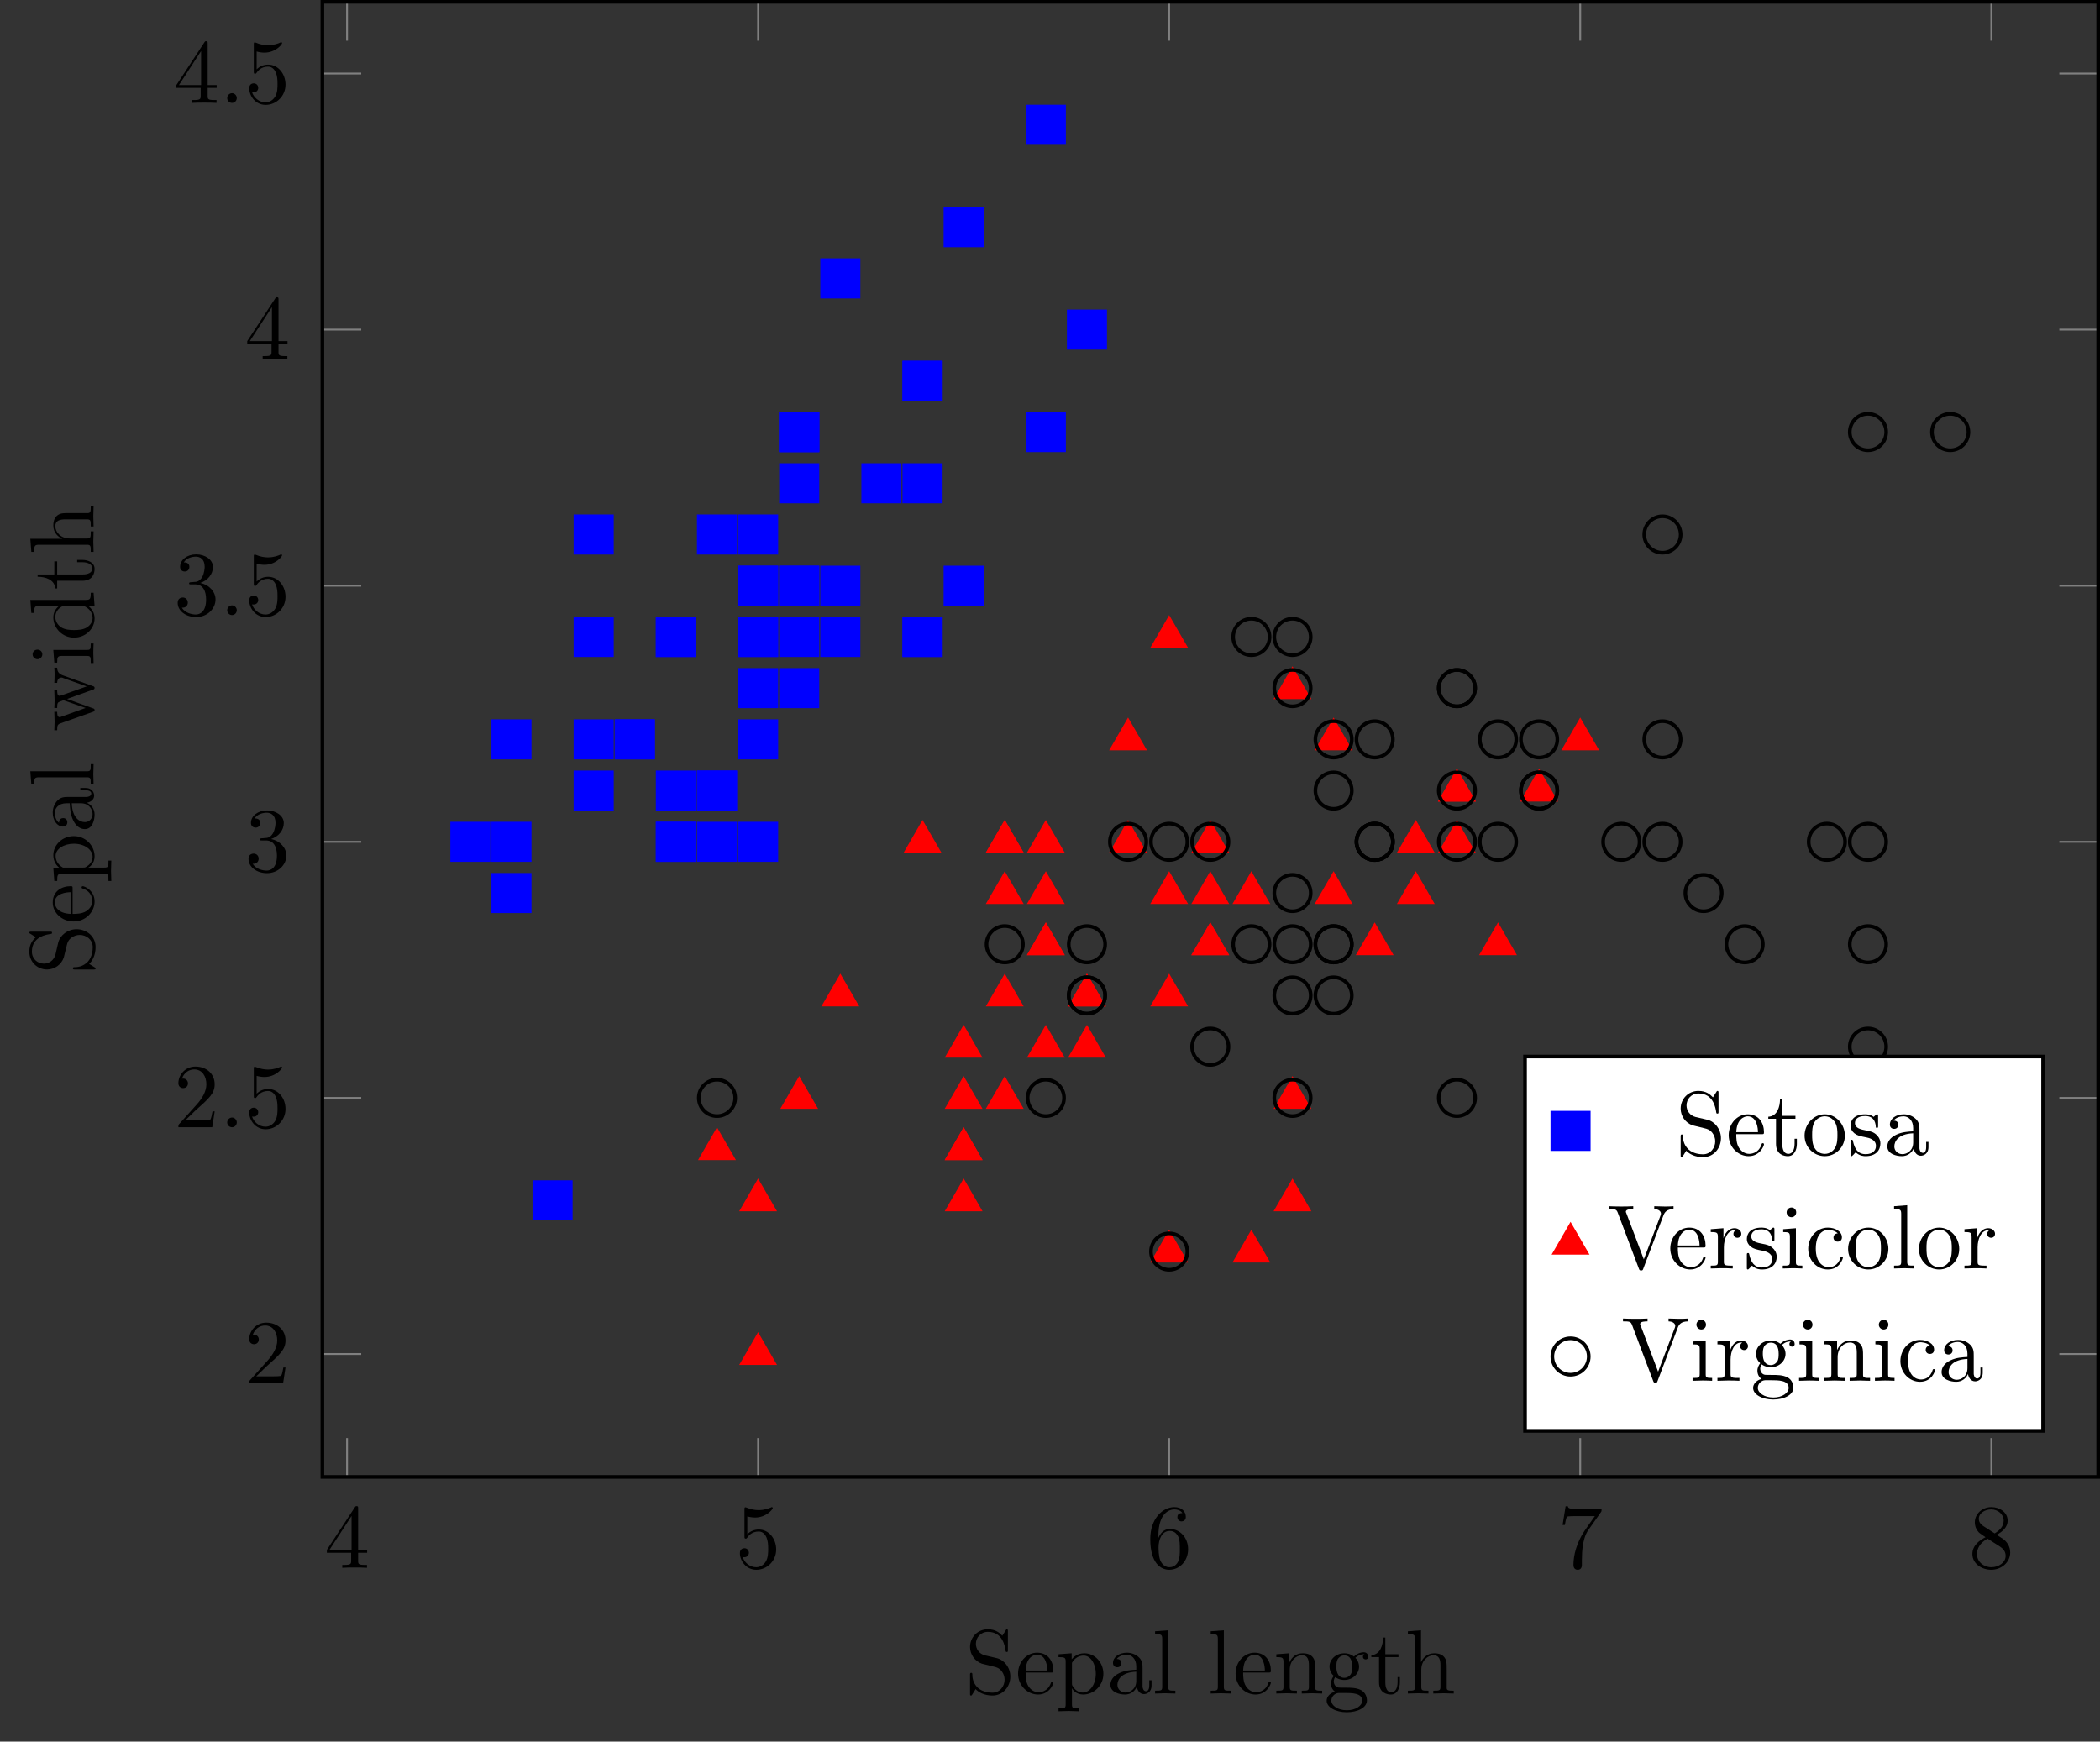 <?xml version="1.0" encoding="UTF-8"?>
<svg xmlns="http://www.w3.org/2000/svg" xmlns:xlink="http://www.w3.org/1999/xlink" width="229.738pt" height="190.548pt" viewBox="0 0 229.738 190.548" version="1.1">
<rect x="0" y="0" width="229.738" height="190.548" fill="#333333" stroke="none"/>
<defs>
<g>
<symbol overflow="visible" id="glyph0-0">
<path style="stroke:none;" d=""/>
</symbol>
<symbol overflow="visible" id="glyph0-1">
<path style="stroke:none;" d="M 2.938 -1.641 L 2.938 -0.781 C 2.938 -0.422 2.906 -0.312 2.172 -0.312 L 1.969 -0.312 L 1.969 0 C 2.375 -0.031 2.891 -0.031 3.312 -0.031 C 3.734 -0.031 4.25 -0.031 4.672 0 L 4.672 -0.312 L 4.453 -0.312 C 3.719 -0.312 3.703 -0.422 3.703 -0.781 L 3.703 -1.641 L 4.688 -1.641 L 4.688 -1.953 L 3.703 -1.953 L 3.703 -6.484 C 3.703 -6.688 3.703 -6.75 3.531 -6.75 C 3.453 -6.75 3.422 -6.75 3.344 -6.625 L 0.281 -1.953 L 0.281 -1.641 Z M 2.984 -1.953 L 0.562 -1.953 L 2.984 -5.672 Z M 2.984 -1.953 "/>
</symbol>
<symbol overflow="visible" id="glyph0-2">
<path style="stroke:none;" d="M 4.469 -2 C 4.469 -3.188 3.656 -4.188 2.578 -4.188 C 2.109 -4.188 1.672 -4.031 1.312 -3.672 L 1.312 -5.625 C 1.516 -5.562 1.844 -5.5 2.156 -5.5 C 3.391 -5.5 4.094 -6.406 4.094 -6.531 C 4.094 -6.594 4.062 -6.641 3.984 -6.641 C 3.984 -6.641 3.953 -6.641 3.906 -6.609 C 3.703 -6.516 3.219 -6.312 2.547 -6.312 C 2.156 -6.312 1.688 -6.391 1.219 -6.594 C 1.141 -6.625 1.125 -6.625 1.109 -6.625 C 1 -6.625 1 -6.547 1 -6.391 L 1 -3.438 C 1 -3.266 1 -3.188 1.141 -3.188 C 1.219 -3.188 1.234 -3.203 1.281 -3.266 C 1.391 -3.422 1.75 -3.969 2.562 -3.969 C 3.078 -3.969 3.328 -3.516 3.406 -3.328 C 3.562 -2.953 3.594 -2.578 3.594 -2.078 C 3.594 -1.719 3.594 -1.125 3.344 -0.703 C 3.109 -0.312 2.734 -0.062 2.281 -0.062 C 1.562 -0.062 0.984 -0.594 0.812 -1.172 C 0.844 -1.172 0.875 -1.156 0.984 -1.156 C 1.312 -1.156 1.484 -1.406 1.484 -1.641 C 1.484 -1.891 1.312 -2.141 0.984 -2.141 C 0.844 -2.141 0.5 -2.062 0.5 -1.609 C 0.5 -0.75 1.188 0.219 2.297 0.219 C 3.453 0.219 4.469 -0.734 4.469 -2 Z M 4.469 -2 "/>
</symbol>
<symbol overflow="visible" id="glyph0-3">
<path style="stroke:none;" d="M 1.312 -3.266 L 1.312 -3.516 C 1.312 -6.031 2.547 -6.391 3.062 -6.391 C 3.297 -6.391 3.719 -6.328 3.938 -5.984 C 3.781 -5.984 3.391 -5.984 3.391 -5.547 C 3.391 -5.234 3.625 -5.078 3.844 -5.078 C 4 -5.078 4.312 -5.172 4.312 -5.562 C 4.312 -6.156 3.875 -6.641 3.047 -6.641 C 1.766 -6.641 0.422 -5.359 0.422 -3.156 C 0.422 -0.484 1.578 0.219 2.5 0.219 C 3.609 0.219 4.562 -0.719 4.562 -2.031 C 4.562 -3.297 3.672 -4.25 2.562 -4.25 C 1.891 -4.25 1.516 -3.75 1.312 -3.266 Z M 2.5 -0.062 C 1.875 -0.062 1.578 -0.656 1.516 -0.812 C 1.328 -1.281 1.328 -2.078 1.328 -2.25 C 1.328 -3.031 1.656 -4.031 2.547 -4.031 C 2.719 -4.031 3.172 -4.031 3.484 -3.406 C 3.656 -3.047 3.656 -2.531 3.656 -2.047 C 3.656 -1.562 3.656 -1.062 3.484 -0.703 C 3.188 -0.109 2.734 -0.062 2.5 -0.062 Z M 2.5 -0.062 "/>
</symbol>
<symbol overflow="visible" id="glyph0-4">
<path style="stroke:none;" d="M 4.75 -6.078 C 4.828 -6.188 4.828 -6.203 4.828 -6.422 L 2.406 -6.422 C 1.203 -6.422 1.172 -6.547 1.141 -6.734 L 0.891 -6.734 L 0.562 -4.688 L 0.812 -4.688 C 0.844 -4.844 0.922 -5.469 1.062 -5.594 C 1.125 -5.656 1.906 -5.656 2.031 -5.656 L 4.094 -5.656 C 3.984 -5.5 3.203 -4.406 2.984 -4.078 C 2.078 -2.734 1.75 -1.344 1.75 -0.328 C 1.75 -0.234 1.75 0.219 2.219 0.219 C 2.672 0.219 2.672 -0.234 2.672 -0.328 L 2.672 -0.844 C 2.672 -1.391 2.703 -1.938 2.781 -2.469 C 2.828 -2.703 2.953 -3.562 3.406 -4.172 Z M 4.75 -6.078 "/>
</symbol>
<symbol overflow="visible" id="glyph0-5">
<path style="stroke:none;" d="M 1.625 -4.562 C 1.172 -4.859 1.125 -5.188 1.125 -5.359 C 1.125 -5.969 1.781 -6.391 2.484 -6.391 C 3.203 -6.391 3.844 -5.875 3.844 -5.156 C 3.844 -4.578 3.453 -4.109 2.859 -3.766 Z M 3.078 -3.609 C 3.797 -3.984 4.281 -4.5 4.281 -5.156 C 4.281 -6.078 3.406 -6.641 2.5 -6.641 C 1.5 -6.641 0.688 -5.906 0.688 -4.969 C 0.688 -4.797 0.703 -4.344 1.125 -3.875 C 1.234 -3.766 1.609 -3.516 1.859 -3.344 C 1.281 -3.047 0.422 -2.5 0.422 -1.5 C 0.422 -0.453 1.438 0.219 2.484 0.219 C 3.609 0.219 4.562 -0.609 4.562 -1.672 C 4.562 -2.031 4.453 -2.484 4.062 -2.906 C 3.875 -3.109 3.719 -3.203 3.078 -3.609 Z M 2.078 -3.188 L 3.312 -2.406 C 3.594 -2.219 4.062 -1.922 4.062 -1.312 C 4.062 -0.578 3.312 -0.062 2.5 -0.062 C 1.641 -0.062 0.922 -0.672 0.922 -1.5 C 0.922 -2.078 1.234 -2.719 2.078 -3.188 Z M 2.078 -3.188 "/>
</symbol>
<symbol overflow="visible" id="glyph0-6">
<path style="stroke:none;" d="M 1.266 -0.766 L 2.328 -1.797 C 3.875 -3.172 4.469 -3.703 4.469 -4.703 C 4.469 -5.844 3.578 -6.641 2.359 -6.641 C 1.234 -6.641 0.5 -5.719 0.5 -4.828 C 0.5 -4.281 1 -4.281 1.031 -4.281 C 1.203 -4.281 1.547 -4.391 1.547 -4.812 C 1.547 -5.062 1.359 -5.328 1.016 -5.328 C 0.938 -5.328 0.922 -5.328 0.891 -5.312 C 1.109 -5.969 1.656 -6.328 2.234 -6.328 C 3.141 -6.328 3.562 -5.516 3.562 -4.703 C 3.562 -3.906 3.078 -3.125 2.516 -2.5 L 0.609 -0.375 C 0.5 -0.266 0.5 -0.234 0.5 0 L 4.203 0 L 4.469 -1.734 L 4.234 -1.734 C 4.172 -1.438 4.109 -1 4 -0.844 C 3.938 -0.766 3.281 -0.766 3.062 -0.766 Z M 1.266 -0.766 "/>
</symbol>
<symbol overflow="visible" id="glyph0-7">
<path style="stroke:none;" d="M 2.891 -3.516 C 3.703 -3.781 4.281 -4.469 4.281 -5.266 C 4.281 -6.078 3.406 -6.641 2.453 -6.641 C 1.453 -6.641 0.688 -6.047 0.688 -5.281 C 0.688 -4.953 0.906 -4.766 1.203 -4.766 C 1.5 -4.766 1.703 -4.984 1.703 -5.281 C 1.703 -5.766 1.234 -5.766 1.094 -5.766 C 1.391 -6.266 2.047 -6.391 2.406 -6.391 C 2.828 -6.391 3.375 -6.172 3.375 -5.281 C 3.375 -5.156 3.344 -4.578 3.094 -4.141 C 2.797 -3.656 2.453 -3.625 2.203 -3.625 C 2.125 -3.609 1.891 -3.594 1.812 -3.594 C 1.734 -3.578 1.672 -3.562 1.672 -3.469 C 1.672 -3.359 1.734 -3.359 1.906 -3.359 L 2.344 -3.359 C 3.156 -3.359 3.531 -2.688 3.531 -1.703 C 3.531 -0.344 2.844 -0.062 2.406 -0.062 C 1.969 -0.062 1.219 -0.234 0.875 -0.812 C 1.219 -0.766 1.531 -0.984 1.531 -1.359 C 1.531 -1.719 1.266 -1.922 0.984 -1.922 C 0.734 -1.922 0.422 -1.781 0.422 -1.344 C 0.422 -0.438 1.344 0.219 2.438 0.219 C 3.656 0.219 4.562 -0.688 4.562 -1.703 C 4.562 -2.516 3.922 -3.297 2.891 -3.516 Z M 2.891 -3.516 "/>
</symbol>
<symbol overflow="visible" id="glyph0-8">
<path style="stroke:none;" d="M 3.484 -3.875 L 2.203 -4.172 C 1.578 -4.328 1.203 -4.859 1.203 -5.438 C 1.203 -6.141 1.734 -6.75 2.516 -6.75 C 4.172 -6.75 4.391 -5.109 4.453 -4.672 C 4.469 -4.609 4.469 -4.547 4.578 -4.547 C 4.703 -4.547 4.703 -4.594 4.703 -4.781 L 4.703 -6.781 C 4.703 -6.953 4.703 -7.031 4.594 -7.031 C 4.531 -7.031 4.516 -7.016 4.453 -6.891 L 4.094 -6.328 C 3.797 -6.625 3.391 -7.031 2.5 -7.031 C 1.391 -7.031 0.562 -6.156 0.562 -5.094 C 0.562 -4.266 1.094 -3.531 1.859 -3.266 C 1.969 -3.234 2.484 -3.109 3.188 -2.938 C 3.453 -2.875 3.75 -2.797 4.031 -2.438 C 4.234 -2.172 4.344 -1.844 4.344 -1.516 C 4.344 -0.812 3.844 -0.094 3 -0.094 C 2.719 -0.094 1.953 -0.141 1.422 -0.625 C 0.844 -1.172 0.812 -1.797 0.812 -2.156 C 0.797 -2.266 0.719 -2.266 0.688 -2.266 C 0.562 -2.266 0.562 -2.188 0.562 -2.016 L 0.562 -0.016 C 0.562 0.156 0.562 0.219 0.672 0.219 C 0.734 0.219 0.75 0.203 0.812 0.094 C 0.812 0.078 0.844 0.047 1.172 -0.484 C 1.484 -0.141 2.125 0.219 3.016 0.219 C 4.172 0.219 4.969 -0.75 4.969 -1.859 C 4.969 -2.844 4.312 -3.672 3.484 -3.875 Z M 3.484 -3.875 "/>
</symbol>
<symbol overflow="visible" id="glyph0-9">
<path style="stroke:none;" d="M 1.109 -2.516 C 1.172 -4 2.016 -4.25 2.359 -4.25 C 3.375 -4.25 3.484 -2.906 3.484 -2.516 Z M 1.109 -2.297 L 3.891 -2.297 C 4.109 -2.297 4.141 -2.297 4.141 -2.516 C 4.141 -3.5 3.594 -4.469 2.359 -4.469 C 1.203 -4.469 0.281 -3.438 0.281 -2.188 C 0.281 -0.859 1.328 0.109 2.469 0.109 C 3.688 0.109 4.141 -1 4.141 -1.188 C 4.141 -1.281 4.062 -1.312 4 -1.312 C 3.922 -1.312 3.891 -1.25 3.875 -1.172 C 3.531 -0.141 2.625 -0.141 2.531 -0.141 C 2.031 -0.141 1.641 -0.438 1.406 -0.812 C 1.109 -1.281 1.109 -1.938 1.109 -2.297 Z M 1.109 -2.297 "/>
</symbol>
<symbol overflow="visible" id="glyph0-10">
<path style="stroke:none;" d="M 1.719 -3.75 L 1.719 -4.406 L 0.281 -4.297 L 0.281 -3.984 C 0.984 -3.984 1.062 -3.922 1.062 -3.484 L 1.062 1.172 C 1.062 1.625 0.953 1.625 0.281 1.625 L 0.281 1.938 C 0.625 1.922 1.141 1.906 1.391 1.906 C 1.672 1.906 2.172 1.922 2.516 1.938 L 2.516 1.625 C 1.859 1.625 1.75 1.625 1.75 1.172 L 1.75 -0.594 C 1.797 -0.422 2.219 0.109 2.969 0.109 C 4.156 0.109 5.188 -0.875 5.188 -2.156 C 5.188 -3.422 4.234 -4.406 3.109 -4.406 C 2.328 -4.406 1.906 -3.969 1.719 -3.75 Z M 1.75 -1.141 L 1.75 -3.359 C 2.031 -3.875 2.516 -4.156 3.031 -4.156 C 3.766 -4.156 4.359 -3.281 4.359 -2.156 C 4.359 -0.953 3.672 -0.109 2.938 -0.109 C 2.531 -0.109 2.156 -0.312 1.891 -0.719 C 1.75 -0.922 1.75 -0.938 1.75 -1.141 Z M 1.75 -1.141 "/>
</symbol>
<symbol overflow="visible" id="glyph0-11">
<path style="stroke:none;" d="M 3.312 -0.75 C 3.359 -0.359 3.625 0.062 4.094 0.062 C 4.312 0.062 4.922 -0.078 4.922 -0.891 L 4.922 -1.453 L 4.672 -1.453 L 4.672 -0.891 C 4.672 -0.312 4.422 -0.25 4.312 -0.25 C 3.984 -0.25 3.938 -0.703 3.938 -0.75 L 3.938 -2.734 C 3.938 -3.156 3.938 -3.547 3.578 -3.922 C 3.188 -4.312 2.688 -4.469 2.219 -4.469 C 1.391 -4.469 0.703 -4 0.703 -3.344 C 0.703 -3.047 0.906 -2.875 1.172 -2.875 C 1.453 -2.875 1.625 -3.078 1.625 -3.328 C 1.625 -3.453 1.578 -3.781 1.109 -3.781 C 1.391 -4.141 1.875 -4.25 2.188 -4.25 C 2.688 -4.25 3.25 -3.859 3.25 -2.969 L 3.25 -2.609 C 2.734 -2.578 2.047 -2.547 1.422 -2.25 C 0.672 -1.906 0.422 -1.391 0.422 -0.953 C 0.422 -0.141 1.391 0.109 2.016 0.109 C 2.672 0.109 3.125 -0.297 3.312 -0.75 Z M 3.25 -2.391 L 3.25 -1.391 C 3.25 -0.453 2.531 -0.109 2.078 -0.109 C 1.594 -0.109 1.188 -0.453 1.188 -0.953 C 1.188 -1.5 1.609 -2.328 3.25 -2.391 Z M 3.25 -2.391 "/>
</symbol>
<symbol overflow="visible" id="glyph0-12">
<path style="stroke:none;" d="M 1.766 -6.922 L 0.328 -6.812 L 0.328 -6.5 C 1.031 -6.5 1.109 -6.438 1.109 -5.938 L 1.109 -0.75 C 1.109 -0.312 1 -0.312 0.328 -0.312 L 0.328 0 C 0.656 -0.016 1.188 -0.031 1.438 -0.031 C 1.688 -0.031 2.172 -0.016 2.547 0 L 2.547 -0.312 C 1.875 -0.312 1.766 -0.312 1.766 -0.75 Z M 1.766 -6.922 "/>
</symbol>
<symbol overflow="visible" id="glyph0-13">
<path style="stroke:none;" d="M 1.094 -3.422 L 1.094 -0.75 C 1.094 -0.312 0.984 -0.312 0.312 -0.312 L 0.312 0 C 0.672 -0.016 1.172 -0.031 1.453 -0.031 C 1.703 -0.031 2.219 -0.016 2.562 0 L 2.562 -0.312 C 1.891 -0.312 1.781 -0.312 1.781 -0.75 L 1.781 -2.594 C 1.781 -3.625 2.5 -4.188 3.125 -4.188 C 3.766 -4.188 3.875 -3.656 3.875 -3.078 L 3.875 -0.75 C 3.875 -0.312 3.766 -0.312 3.094 -0.312 L 3.094 0 C 3.438 -0.016 3.953 -0.031 4.219 -0.031 C 4.469 -0.031 5 -0.016 5.328 0 L 5.328 -0.312 C 4.812 -0.312 4.562 -0.312 4.562 -0.609 L 4.562 -2.516 C 4.562 -3.375 4.562 -3.672 4.25 -4.031 C 4.109 -4.203 3.781 -4.406 3.203 -4.406 C 2.469 -4.406 2 -3.984 1.719 -3.359 L 1.719 -4.406 L 0.312 -4.297 L 0.312 -3.984 C 1.016 -3.984 1.094 -3.922 1.094 -3.422 Z M 1.094 -3.422 "/>
</symbol>
<symbol overflow="visible" id="glyph0-14">
<path style="stroke:none;" d="M 2.219 -1.719 C 1.344 -1.719 1.344 -2.719 1.344 -2.938 C 1.344 -3.203 1.359 -3.531 1.5 -3.781 C 1.578 -3.891 1.812 -4.172 2.219 -4.172 C 3.078 -4.172 3.078 -3.188 3.078 -2.953 C 3.078 -2.688 3.078 -2.359 2.922 -2.109 C 2.844 -2 2.609 -1.719 2.219 -1.719 Z M 1.062 -1.328 C 1.062 -1.359 1.062 -1.594 1.219 -1.797 C 1.609 -1.516 2.031 -1.484 2.219 -1.484 C 3.141 -1.484 3.828 -2.172 3.828 -2.938 C 3.828 -3.312 3.672 -3.672 3.422 -3.906 C 3.781 -4.25 4.141 -4.297 4.312 -4.297 C 4.344 -4.297 4.391 -4.297 4.422 -4.281 C 4.312 -4.25 4.25 -4.141 4.25 -4.016 C 4.25 -3.844 4.391 -3.734 4.547 -3.734 C 4.641 -3.734 4.828 -3.797 4.828 -4.031 C 4.828 -4.203 4.719 -4.516 4.328 -4.516 C 4.125 -4.516 3.688 -4.453 3.266 -4.047 C 2.844 -4.375 2.438 -4.406 2.219 -4.406 C 1.281 -4.406 0.594 -3.719 0.594 -2.953 C 0.594 -2.516 0.812 -2.141 1.062 -1.922 C 0.938 -1.781 0.75 -1.453 0.75 -1.094 C 0.75 -0.781 0.891 -0.406 1.203 -0.203 C 0.594 -0.047 0.281 0.391 0.281 0.781 C 0.281 1.5 1.266 2.047 2.484 2.047 C 3.656 2.047 4.688 1.547 4.688 0.766 C 4.688 0.422 4.562 -0.094 4.047 -0.375 C 3.516 -0.641 2.938 -0.641 2.328 -0.641 C 2.078 -0.641 1.656 -0.641 1.578 -0.656 C 1.266 -0.703 1.062 -1 1.062 -1.328 Z M 2.5 1.828 C 1.484 1.828 0.797 1.312 0.797 0.781 C 0.797 0.328 1.172 -0.047 1.609 -0.062 L 2.203 -0.062 C 3.062 -0.062 4.172 -0.062 4.172 0.781 C 4.172 1.328 3.469 1.828 2.5 1.828 Z M 2.5 1.828 "/>
</symbol>
<symbol overflow="visible" id="glyph0-15">
<path style="stroke:none;" d="M 1.719 -3.984 L 3.156 -3.984 L 3.156 -4.297 L 1.719 -4.297 L 1.719 -6.125 L 1.469 -6.125 C 1.469 -5.312 1.172 -4.25 0.188 -4.203 L 0.188 -3.984 L 1.031 -3.984 L 1.031 -1.234 C 1.031 -0.016 1.969 0.109 2.328 0.109 C 3.031 0.109 3.312 -0.594 3.312 -1.234 L 3.312 -1.797 L 3.062 -1.797 L 3.062 -1.25 C 3.062 -0.516 2.766 -0.141 2.391 -0.141 C 1.719 -0.141 1.719 -1.047 1.719 -1.219 Z M 1.719 -3.984 "/>
</symbol>
<symbol overflow="visible" id="glyph0-16">
<path style="stroke:none;" d="M 1.094 -0.75 C 1.094 -0.312 0.984 -0.312 0.312 -0.312 L 0.312 0 C 0.672 -0.016 1.172 -0.031 1.453 -0.031 C 1.703 -0.031 2.219 -0.016 2.562 0 L 2.562 -0.312 C 1.891 -0.312 1.781 -0.312 1.781 -0.75 L 1.781 -2.594 C 1.781 -3.625 2.5 -4.188 3.125 -4.188 C 3.766 -4.188 3.875 -3.656 3.875 -3.078 L 3.875 -0.75 C 3.875 -0.312 3.766 -0.312 3.094 -0.312 L 3.094 0 C 3.438 -0.016 3.953 -0.031 4.219 -0.031 C 4.469 -0.031 5 -0.016 5.328 0 L 5.328 -0.312 C 4.812 -0.312 4.562 -0.312 4.562 -0.609 L 4.562 -2.516 C 4.562 -3.375 4.562 -3.672 4.25 -4.031 C 4.109 -4.203 3.781 -4.406 3.203 -4.406 C 2.359 -4.406 1.922 -3.812 1.75 -3.422 L 1.75 -6.922 L 0.312 -6.812 L 0.312 -6.5 C 1.016 -6.5 1.094 -6.438 1.094 -5.938 Z M 1.094 -0.75 "/>
</symbol>
<symbol overflow="visible" id="glyph0-17">
<path style="stroke:none;" d="M 4.688 -2.141 C 4.688 -3.406 3.703 -4.469 2.5 -4.469 C 1.25 -4.469 0.281 -3.375 0.281 -2.141 C 0.281 -0.844 1.312 0.109 2.484 0.109 C 3.688 0.109 4.688 -0.875 4.688 -2.141 Z M 2.5 -0.141 C 2.062 -0.141 1.625 -0.344 1.359 -0.812 C 1.109 -1.25 1.109 -1.859 1.109 -2.219 C 1.109 -2.609 1.109 -3.141 1.344 -3.578 C 1.609 -4.031 2.078 -4.25 2.484 -4.25 C 2.922 -4.25 3.344 -4.031 3.609 -3.594 C 3.875 -3.172 3.875 -2.594 3.875 -2.219 C 3.875 -1.859 3.875 -1.312 3.656 -0.875 C 3.422 -0.422 2.984 -0.141 2.5 -0.141 Z M 2.5 -0.141 "/>
</symbol>
<symbol overflow="visible" id="glyph0-18">
<path style="stroke:none;" d="M 2.078 -1.938 C 2.297 -1.891 3.109 -1.734 3.109 -1.016 C 3.109 -0.516 2.766 -0.109 1.984 -0.109 C 1.141 -0.109 0.781 -0.672 0.594 -1.531 C 0.562 -1.656 0.562 -1.688 0.453 -1.688 C 0.328 -1.688 0.328 -1.625 0.328 -1.453 L 0.328 -0.125 C 0.328 0.047 0.328 0.109 0.438 0.109 C 0.484 0.109 0.5 0.094 0.688 -0.094 C 0.703 -0.109 0.703 -0.125 0.891 -0.312 C 1.328 0.094 1.781 0.109 1.984 0.109 C 3.125 0.109 3.594 -0.562 3.594 -1.281 C 3.594 -1.797 3.297 -2.109 3.172 -2.219 C 2.844 -2.547 2.453 -2.625 2.031 -2.703 C 1.469 -2.812 0.812 -2.938 0.812 -3.516 C 0.812 -3.875 1.062 -4.281 1.922 -4.281 C 3.016 -4.281 3.078 -3.375 3.094 -3.078 C 3.094 -2.984 3.188 -2.984 3.203 -2.984 C 3.344 -2.984 3.344 -3.031 3.344 -3.219 L 3.344 -4.234 C 3.344 -4.391 3.344 -4.469 3.234 -4.469 C 3.188 -4.469 3.156 -4.469 3.031 -4.344 C 3 -4.312 2.906 -4.219 2.859 -4.188 C 2.484 -4.469 2.078 -4.469 1.922 -4.469 C 0.703 -4.469 0.328 -3.797 0.328 -3.234 C 0.328 -2.891 0.484 -2.609 0.75 -2.391 C 1.078 -2.141 1.359 -2.078 2.078 -1.938 Z M 2.078 -1.938 "/>
</symbol>
<symbol overflow="visible" id="glyph0-19">
<path style="stroke:none;" d="M 6.188 -5.828 C 6.328 -6.203 6.594 -6.484 7.281 -6.5 L 7.281 -6.812 C 6.969 -6.781 6.562 -6.781 6.312 -6.781 C 6.016 -6.781 5.438 -6.797 5.172 -6.812 L 5.172 -6.5 C 5.688 -6.484 5.906 -6.234 5.906 -6 C 5.906 -5.922 5.875 -5.859 5.859 -5.797 L 4.031 -1 L 2.125 -6.031 C 2.062 -6.172 2.062 -6.188 2.062 -6.203 C 2.062 -6.5 2.625 -6.5 2.875 -6.5 L 2.875 -6.812 C 2.516 -6.781 1.828 -6.781 1.453 -6.781 C 0.984 -6.781 0.547 -6.797 0.188 -6.812 L 0.188 -6.5 C 0.844 -6.5 1.031 -6.5 1.172 -6.125 L 3.484 0 C 3.547 0.188 3.594 0.219 3.734 0.219 C 3.891 0.219 3.922 0.172 3.969 0.031 Z M 6.188 -5.828 "/>
</symbol>
<symbol overflow="visible" id="glyph0-20">
<path style="stroke:none;" d="M 1.672 -3.312 L 1.672 -4.406 L 0.281 -4.297 L 0.281 -3.984 C 0.984 -3.984 1.062 -3.922 1.062 -3.422 L 1.062 -0.75 C 1.062 -0.312 0.953 -0.312 0.281 -0.312 L 0.281 0 C 0.672 -0.016 1.141 -0.031 1.422 -0.031 C 1.812 -0.031 2.281 -0.031 2.688 0 L 2.688 -0.312 L 2.469 -0.312 C 1.734 -0.312 1.719 -0.422 1.719 -0.781 L 1.719 -2.312 C 1.719 -3.297 2.141 -4.188 2.891 -4.188 C 2.953 -4.188 2.984 -4.188 3 -4.172 C 2.969 -4.172 2.766 -4.047 2.766 -3.781 C 2.766 -3.516 2.984 -3.359 3.203 -3.359 C 3.375 -3.359 3.625 -3.484 3.625 -3.797 C 3.625 -4.109 3.312 -4.406 2.891 -4.406 C 2.156 -4.406 1.797 -3.734 1.672 -3.312 Z M 1.672 -3.312 "/>
</symbol>
<symbol overflow="visible" id="glyph0-21">
<path style="stroke:none;" d="M 1.766 -4.406 L 0.375 -4.297 L 0.375 -3.984 C 1.016 -3.984 1.109 -3.922 1.109 -3.438 L 1.109 -0.75 C 1.109 -0.312 1 -0.312 0.328 -0.312 L 0.328 0 C 0.641 -0.016 1.188 -0.031 1.422 -0.031 C 1.781 -0.031 2.125 -0.016 2.469 0 L 2.469 -0.312 C 1.797 -0.312 1.766 -0.359 1.766 -0.75 Z M 1.797 -6.141 C 1.797 -6.453 1.562 -6.672 1.281 -6.672 C 0.969 -6.672 0.75 -6.406 0.75 -6.141 C 0.75 -5.875 0.969 -5.609 1.281 -5.609 C 1.562 -5.609 1.797 -5.828 1.797 -6.141 Z M 1.797 -6.141 "/>
</symbol>
<symbol overflow="visible" id="glyph0-22">
<path style="stroke:none;" d="M 1.172 -2.172 C 1.172 -3.797 1.984 -4.219 2.516 -4.219 C 2.609 -4.219 3.234 -4.203 3.578 -3.844 C 3.172 -3.812 3.109 -3.516 3.109 -3.391 C 3.109 -3.125 3.297 -2.938 3.562 -2.938 C 3.828 -2.938 4.031 -3.094 4.031 -3.406 C 4.031 -4.078 3.266 -4.469 2.5 -4.469 C 1.25 -4.469 0.344 -3.391 0.344 -2.156 C 0.344 -0.875 1.328 0.109 2.484 0.109 C 3.812 0.109 4.141 -1.094 4.141 -1.188 C 4.141 -1.281 4.031 -1.281 4 -1.281 C 3.922 -1.281 3.891 -1.25 3.875 -1.188 C 3.594 -0.266 2.938 -0.141 2.578 -0.141 C 2.047 -0.141 1.172 -0.562 1.172 -2.172 Z M 1.172 -2.172 "/>
</symbol>
<symbol overflow="visible" id="glyph1-0">
<path style="stroke:none;" d=""/>
</symbol>
<symbol overflow="visible" id="glyph1-1">
<path style="stroke:none;" d="M 1.906 -0.531 C 1.906 -0.812 1.672 -1.062 1.391 -1.062 C 1.094 -1.062 0.859 -0.812 0.859 -0.531 C 0.859 -0.234 1.094 0 1.391 0 C 1.672 0 1.906 -0.234 1.906 -0.531 Z M 1.906 -0.531 "/>
</symbol>
<symbol overflow="visible" id="glyph2-0">
<path style="stroke:none;" d=""/>
</symbol>
<symbol overflow="visible" id="glyph2-1">
<path style="stroke:none;" d="M -3.875 -3.484 L -4.172 -2.203 C -4.328 -1.578 -4.859 -1.203 -5.438 -1.203 C -6.141 -1.203 -6.75 -1.734 -6.75 -2.516 C -6.75 -4.172 -5.109 -4.391 -4.672 -4.453 C -4.609 -4.469 -4.547 -4.469 -4.547 -4.578 C -4.547 -4.703 -4.594 -4.703 -4.781 -4.703 L -6.781 -4.703 C -6.953 -4.703 -7.031 -4.703 -7.031 -4.594 C -7.031 -4.531 -7.016 -4.516 -6.891 -4.453 L -6.328 -4.094 C -6.625 -3.797 -7.031 -3.391 -7.031 -2.5 C -7.031 -1.391 -6.156 -0.562 -5.094 -0.562 C -4.266 -0.562 -3.531 -1.094 -3.266 -1.859 C -3.234 -1.969 -3.109 -2.484 -2.938 -3.188 C -2.875 -3.453 -2.797 -3.75 -2.438 -4.031 C -2.172 -4.234 -1.844 -4.344 -1.516 -4.344 C -0.812 -4.344 -0.094 -3.844 -0.094 -3 C -0.094 -2.719 -0.141 -1.953 -0.625 -1.422 C -1.172 -0.844 -1.797 -0.812 -2.156 -0.812 C -2.266 -0.797 -2.266 -0.719 -2.266 -0.688 C -2.266 -0.562 -2.188 -0.562 -2.016 -0.562 L -0.016 -0.562 C 0.156 -0.562 0.219 -0.562 0.219 -0.672 C 0.219 -0.734 0.203 -0.75 0.094 -0.812 C 0.078 -0.812 0.047 -0.844 -0.484 -1.172 C -0.141 -1.484 0.219 -2.125 0.219 -3.016 C 0.219 -4.172 -0.75 -4.969 -1.859 -4.969 C -2.844 -4.969 -3.672 -4.312 -3.875 -3.484 Z M -3.875 -3.484 "/>
</symbol>
<symbol overflow="visible" id="glyph2-2">
<path style="stroke:none;" d="M -2.516 -1.109 C -4 -1.172 -4.25 -2.016 -4.25 -2.359 C -4.25 -3.375 -2.906 -3.484 -2.516 -3.484 Z M -2.297 -1.109 L -2.297 -3.891 C -2.297 -4.109 -2.297 -4.141 -2.516 -4.141 C -3.5 -4.141 -4.469 -3.594 -4.469 -2.359 C -4.469 -1.203 -3.438 -0.281 -2.188 -0.281 C -0.859 -0.281 0.109 -1.328 0.109 -2.469 C 0.109 -3.688 -1 -4.141 -1.188 -4.141 C -1.281 -4.141 -1.312 -4.062 -1.312 -4 C -1.312 -3.922 -1.25 -3.891 -1.172 -3.875 C -0.141 -3.531 -0.141 -2.625 -0.141 -2.531 C -0.141 -2.031 -0.438 -1.641 -0.812 -1.406 C -1.281 -1.109 -1.938 -1.109 -2.297 -1.109 Z M -2.297 -1.109 "/>
</symbol>
<symbol overflow="visible" id="glyph2-3">
<path style="stroke:none;" d="M -3.75 -1.719 L -4.406 -1.719 L -4.297 -0.281 L -3.984 -0.281 C -3.984 -0.984 -3.922 -1.062 -3.484 -1.062 L 1.172 -1.062 C 1.625 -1.062 1.625 -0.953 1.625 -0.281 L 1.938 -0.281 C 1.922 -0.625 1.906 -1.141 1.906 -1.391 C 1.906 -1.672 1.922 -2.172 1.938 -2.516 L 1.625 -2.516 C 1.625 -1.859 1.625 -1.75 1.172 -1.75 L -0.594 -1.75 C -0.422 -1.797 0.109 -2.219 0.109 -2.969 C 0.109 -4.156 -0.875 -5.188 -2.156 -5.188 C -3.422 -5.188 -4.406 -4.234 -4.406 -3.109 C -4.406 -2.328 -3.969 -1.906 -3.75 -1.719 Z M -1.141 -1.75 L -3.359 -1.75 C -3.875 -2.031 -4.156 -2.516 -4.156 -3.031 C -4.156 -3.766 -3.281 -4.359 -2.156 -4.359 C -0.953 -4.359 -0.109 -3.672 -0.109 -2.938 C -0.109 -2.531 -0.312 -2.156 -0.719 -1.891 C -0.922 -1.75 -0.938 -1.75 -1.141 -1.75 Z M -1.141 -1.75 "/>
</symbol>
<symbol overflow="visible" id="glyph2-4">
<path style="stroke:none;" d="M -0.75 -3.312 C -0.359 -3.359 0.062 -3.625 0.062 -4.094 C 0.062 -4.312 -0.078 -4.922 -0.891 -4.922 L -1.453 -4.922 L -1.453 -4.672 L -0.891 -4.672 C -0.312 -4.672 -0.25 -4.422 -0.25 -4.312 C -0.25 -3.984 -0.703 -3.938 -0.75 -3.938 L -2.734 -3.938 C -3.156 -3.938 -3.547 -3.938 -3.922 -3.578 C -4.312 -3.188 -4.469 -2.688 -4.469 -2.219 C -4.469 -1.391 -4 -0.703 -3.344 -0.703 C -3.047 -0.703 -2.875 -0.906 -2.875 -1.172 C -2.875 -1.453 -3.078 -1.625 -3.328 -1.625 C -3.453 -1.625 -3.781 -1.578 -3.781 -1.109 C -4.141 -1.391 -4.25 -1.875 -4.25 -2.188 C -4.25 -2.688 -3.859 -3.25 -2.969 -3.25 L -2.609 -3.25 C -2.578 -2.734 -2.547 -2.047 -2.25 -1.422 C -1.906 -0.672 -1.391 -0.422 -0.953 -0.422 C -0.141 -0.422 0.109 -1.391 0.109 -2.016 C 0.109 -2.672 -0.297 -3.125 -0.75 -3.312 Z M -2.391 -3.25 L -1.391 -3.25 C -0.453 -3.25 -0.109 -2.531 -0.109 -2.078 C -0.109 -1.594 -0.453 -1.188 -0.953 -1.188 C -1.5 -1.188 -2.328 -1.609 -2.391 -3.25 Z M -2.391 -3.25 "/>
</symbol>
<symbol overflow="visible" id="glyph2-5">
<path style="stroke:none;" d="M -6.922 -1.766 L -6.812 -0.328 L -6.5 -0.328 C -6.5 -1.031 -6.438 -1.109 -5.938 -1.109 L -0.75 -1.109 C -0.312 -1.109 -0.312 -1 -0.312 -0.328 L 0 -0.328 C -0.016 -0.656 -0.031 -1.188 -0.031 -1.438 C -0.031 -1.688 -0.016 -2.172 0 -2.547 L -0.312 -2.547 C -0.312 -1.875 -0.312 -1.766 -0.75 -1.766 Z M -6.922 -1.766 "/>
</symbol>
<symbol overflow="visible" id="glyph2-6">
<path style="stroke:none;" d="M -3.344 -6.172 C -3.844 -6.344 -3.984 -6.656 -3.984 -7.016 L -4.297 -7.016 C -4.281 -6.781 -4.266 -6.5 -4.266 -6.281 C -4.266 -5.984 -4.281 -5.547 -4.297 -5.359 L -3.984 -5.359 C -3.984 -5.719 -3.797 -5.938 -3.516 -5.938 C -3.453 -5.938 -3.422 -5.938 -3.297 -5.875 L -0.75 -4.969 L -3.531 -3.984 C -3.656 -3.953 -3.672 -3.938 -3.719 -3.938 C -3.984 -3.938 -3.984 -4.328 -3.984 -4.531 L -4.297 -4.531 C -4.281 -4.234 -4.266 -3.734 -4.266 -3.484 C -4.266 -3.188 -4.281 -2.906 -4.297 -2.609 L -3.984 -2.609 C -3.984 -2.969 -3.969 -3.125 -3.844 -3.234 C -3.781 -3.281 -3.484 -3.391 -3.297 -3.453 L -0.875 -2.609 L -3.531 -1.656 C -3.656 -1.609 -3.672 -1.609 -3.719 -1.609 C -3.984 -1.609 -3.984 -2 -3.984 -2.188 L -4.297 -2.188 C -4.281 -1.891 -4.266 -1.328 -4.266 -1.109 C -4.266 -1.062 -4.281 -0.531 -4.297 -0.172 L -3.984 -0.172 C -3.984 -0.672 -3.953 -0.797 -3.641 -0.922 L -0.109 -2.172 C 0.031 -2.219 0.109 -2.25 0.109 -2.375 C 0.109 -2.516 0.047 -2.531 -0.094 -2.578 L -2.906 -3.594 L -0.078 -4.609 C 0.031 -4.641 0.109 -4.672 0.109 -4.812 C 0.109 -4.938 0.016 -4.969 -0.078 -5 Z M -3.344 -6.172 "/>
</symbol>
<symbol overflow="visible" id="glyph2-7">
<path style="stroke:none;" d="M -4.406 -1.766 L -4.297 -0.375 L -3.984 -0.375 C -3.984 -1.016 -3.922 -1.109 -3.438 -1.109 L -0.75 -1.109 C -0.312 -1.109 -0.312 -1 -0.312 -0.328 L 0 -0.328 C -0.016 -0.641 -0.031 -1.188 -0.031 -1.422 C -0.031 -1.781 -0.016 -2.125 0 -2.469 L -0.312 -2.469 C -0.312 -1.797 -0.359 -1.766 -0.75 -1.766 Z M -6.141 -1.797 C -6.453 -1.797 -6.672 -1.562 -6.672 -1.281 C -6.672 -0.969 -6.406 -0.75 -6.141 -0.75 C -5.875 -0.75 -5.609 -0.969 -5.609 -1.281 C -5.609 -1.562 -5.828 -1.797 -6.141 -1.797 Z M -6.141 -1.797 "/>
</symbol>
<symbol overflow="visible" id="glyph2-8">
<path style="stroke:none;" d="M -0.547 -3.781 L 0.109 -3.781 L 0 -5.25 L -0.312 -5.25 C -0.312 -4.562 -0.375 -4.469 -0.875 -4.469 L -6.922 -4.469 L -6.812 -3.047 L -6.5 -3.047 C -6.5 -3.734 -6.438 -3.812 -5.938 -3.812 L -3.781 -3.812 C -4.141 -3.531 -4.406 -3.094 -4.406 -2.562 C -4.406 -1.391 -3.422 -0.344 -2.141 -0.344 C -0.875 -0.344 0.109 -1.312 0.109 -2.453 C 0.109 -3.094 -0.234 -3.531 -0.547 -3.781 Z M -3.219 -3.781 L -1.172 -3.781 C -1 -3.781 -0.984 -3.781 -0.812 -3.672 C -0.328 -3.375 -0.109 -2.938 -0.109 -2.5 C -0.109 -2.047 -0.375 -1.688 -0.75 -1.453 C -1.156 -1.203 -1.719 -1.172 -2.141 -1.172 C -2.5 -1.172 -3.094 -1.188 -3.547 -1.469 C -3.859 -1.688 -4.188 -2.062 -4.188 -2.609 C -4.188 -2.953 -4.031 -3.375 -3.594 -3.672 C -3.422 -3.781 -3.406 -3.781 -3.219 -3.781 Z M -3.219 -3.781 "/>
</symbol>
<symbol overflow="visible" id="glyph2-9">
<path style="stroke:none;" d="M -3.984 -1.719 L -3.984 -3.156 L -4.297 -3.156 L -4.297 -1.719 L -6.125 -1.719 L -6.125 -1.469 C -5.312 -1.469 -4.25 -1.172 -4.203 -0.188 L -3.984 -0.188 L -3.984 -1.031 L -1.234 -1.031 C -0.016 -1.031 0.109 -1.969 0.109 -2.328 C 0.109 -3.031 -0.594 -3.312 -1.234 -3.312 L -1.797 -3.312 L -1.797 -3.062 L -1.25 -3.062 C -0.516 -3.062 -0.141 -2.766 -0.141 -2.391 C -0.141 -1.719 -1.047 -1.719 -1.219 -1.719 Z M -3.984 -1.719 "/>
</symbol>
<symbol overflow="visible" id="glyph2-10">
<path style="stroke:none;" d="M -0.75 -1.094 C -0.312 -1.094 -0.312 -0.984 -0.312 -0.312 L 0 -0.312 C -0.016 -0.672 -0.031 -1.172 -0.031 -1.453 C -0.031 -1.703 -0.016 -2.219 0 -2.562 L -0.312 -2.562 C -0.312 -1.891 -0.312 -1.781 -0.75 -1.781 L -2.594 -1.781 C -3.625 -1.781 -4.188 -2.5 -4.188 -3.125 C -4.188 -3.766 -3.656 -3.875 -3.078 -3.875 L -0.75 -3.875 C -0.312 -3.875 -0.312 -3.766 -0.312 -3.094 L 0 -3.094 C -0.016 -3.438 -0.031 -3.953 -0.031 -4.219 C -0.031 -4.469 -0.016 -5 0 -5.328 L -0.312 -5.328 C -0.312 -4.812 -0.312 -4.562 -0.609 -4.562 L -2.516 -4.562 C -3.375 -4.562 -3.672 -4.562 -4.031 -4.25 C -4.203 -4.109 -4.406 -3.781 -4.406 -3.203 C -4.406 -2.359 -3.812 -1.922 -3.422 -1.75 L -6.922 -1.75 L -6.812 -0.312 L -6.5 -0.312 C -6.5 -1.016 -6.438 -1.094 -5.938 -1.094 Z M -0.75 -1.094 "/>
</symbol>
</g>
<clipPath id="clip1">
  <path d="M 35 7 L 229.738 7 L 229.738 149 L 35 149 Z M 35 7 "/>
</clipPath>
<clipPath id="clip2">
  <path d="M 35 0 L 229.738 0 L 229.738 162 L 35 162 Z M 35 0 "/>
</clipPath>
</defs>
<g id="surface1">
<path style="fill:none;stroke-width:0.199;stroke-linecap:butt;stroke-linejoin:miter;stroke:rgb(50%,50%,50%);stroke-opacity:1;stroke-miterlimit:10;" d="M -13.491 -13.449 L -13.491 -9.199 M 31.478 -13.449 L 31.478 -9.199 M 76.45 -13.449 L 76.45 -9.199 M 121.419 -13.449 L 121.419 -9.199 M 166.392 -13.449 L 166.392 -9.199 M -13.491 147.946 L -13.491 143.692 M 31.478 147.946 L 31.478 143.692 M 76.45 147.946 L 76.45 143.692 M 121.419 147.946 L 121.419 143.692 M 166.392 147.946 L 166.392 143.692 " transform="matrix(1,0,0,-1,51.456,148.141)"/>
<g clip-path="url(#clip1)" clip-rule="nonzero">
<path style="fill:none;stroke-width:0.199;stroke-linecap:butt;stroke-linejoin:miter;stroke:rgb(50%,50%,50%);stroke-opacity:1;stroke-miterlimit:10;" d="M -16.19 0 L -11.94 0 M -16.19 28.02 L -11.94 28.02 M -16.19 56.039 L -11.94 56.039 M -16.19 84.059 L -11.94 84.059 M -16.19 112.079 L -11.94 112.079 M -16.19 140.098 L -11.94 140.098 M 178.083 0 L 173.833 0 M 178.083 28.02 L 173.833 28.02 M 178.083 56.039 L 173.833 56.039 M 178.083 84.059 L 173.833 84.059 M 178.083 112.079 L 173.833 112.079 M 178.083 140.098 L 173.833 140.098 " transform="matrix(1,0,0,-1,51.456,148.141)"/>
</g>
<g clip-path="url(#clip2)" clip-rule="nonzero">
<path style="fill:none;stroke-width:0.399;stroke-linecap:butt;stroke-linejoin:miter;stroke:rgb(0%,0%,0%);stroke-opacity:1;stroke-miterlimit:10;" d="M -16.19 -13.449 L -16.19 147.946 L 178.083 147.946 L 178.083 -13.449 Z M -16.19 -13.449 " transform="matrix(1,0,0,-1,51.456,148.141)"/>
</g>
<g style="fill:rgb(0%,0%,0%);fill-opacity:1;">
  <use xlink:href="#glyph0-1" x="35.475" y="171.531"/>
</g>
<g style="fill:rgb(0%,0%,0%);fill-opacity:1;">
  <use xlink:href="#glyph0-2" x="80.445" y="171.531"/>
</g>
<g style="fill:rgb(0%,0%,0%);fill-opacity:1;">
  <use xlink:href="#glyph0-3" x="125.415" y="171.531"/>
</g>
<g style="fill:rgb(0%,0%,0%);fill-opacity:1;">
  <use xlink:href="#glyph0-4" x="170.385" y="171.531"/>
</g>
<g style="fill:rgb(0%,0%,0%);fill-opacity:1;">
  <use xlink:href="#glyph0-5" x="215.354" y="171.531"/>
</g>
<g style="fill:rgb(0%,0%,0%);fill-opacity:1;">
  <use xlink:href="#glyph0-6" x="26.765" y="151.351"/>
</g>
<g style="fill:rgb(0%,0%,0%);fill-opacity:1;">
  <use xlink:href="#glyph0-6" x="19.016" y="123.332"/>
</g>
<g style="fill:rgb(0%,0%,0%);fill-opacity:1;">
  <use xlink:href="#glyph1-1" x="23.998" y="123.332"/>
</g>
<g style="fill:rgb(0%,0%,0%);fill-opacity:1;">
  <use xlink:href="#glyph0-2" x="26.765" y="123.332"/>
</g>
<g style="fill:rgb(0%,0%,0%);fill-opacity:1;">
  <use xlink:href="#glyph0-7" x="26.765" y="95.313"/>
</g>
<g style="fill:rgb(0%,0%,0%);fill-opacity:1;">
  <use xlink:href="#glyph0-7" x="19.016" y="67.294"/>
</g>
<g style="fill:rgb(0%,0%,0%);fill-opacity:1;">
  <use xlink:href="#glyph1-1" x="23.998" y="67.294"/>
</g>
<g style="fill:rgb(0%,0%,0%);fill-opacity:1;">
  <use xlink:href="#glyph0-2" x="26.765" y="67.294"/>
</g>
<g style="fill:rgb(0%,0%,0%);fill-opacity:1;">
  <use xlink:href="#glyph0-1" x="26.765" y="39.275"/>
</g>
<g style="fill:rgb(0%,0%,0%);fill-opacity:1;">
  <use xlink:href="#glyph0-1" x="19.016" y="11.256"/>
</g>
<g style="fill:rgb(0%,0%,0%);fill-opacity:1;">
  <use xlink:href="#glyph1-1" x="23.998" y="11.256"/>
</g>
<g style="fill:rgb(0%,0%,0%);fill-opacity:1;">
  <use xlink:href="#glyph0-2" x="26.765" y="11.256"/>
</g>
<path style="fill-rule:nonzero;fill:rgb(0%,0%,100%);fill-opacity:1;stroke-width:0.399;stroke-linecap:butt;stroke-linejoin:miter;stroke:rgb(0%,0%,100%);stroke-opacity:1;stroke-miterlimit:10;" d="M 33.985 82.067 L 37.97 82.067 L 37.97 86.051 L 33.985 86.051 Z M 33.985 82.067 " transform="matrix(1,0,0,-1,51.456,148.141)"/>
<path style="fill-rule:nonzero;fill:rgb(0%,0%,100%);fill-opacity:1;stroke-width:0.399;stroke-linecap:butt;stroke-linejoin:miter;stroke:rgb(0%,0%,100%);stroke-opacity:1;stroke-miterlimit:10;" d="M 24.989 54.047 L 28.974 54.047 L 28.974 58.032 L 24.989 58.032 Z M 24.989 54.047 " transform="matrix(1,0,0,-1,51.456,148.141)"/>
<path style="fill-rule:nonzero;fill:rgb(0%,0%,100%);fill-opacity:1;stroke-width:0.399;stroke-linecap:butt;stroke-linejoin:miter;stroke:rgb(0%,0%,100%);stroke-opacity:1;stroke-miterlimit:10;" d="M 15.997 65.254 L 19.982 65.254 L 19.982 69.239 L 15.997 69.239 Z M 15.997 65.254 " transform="matrix(1,0,0,-1,51.456,148.141)"/>
<path style="fill-rule:nonzero;fill:rgb(0%,0%,100%);fill-opacity:1;stroke-width:0.399;stroke-linecap:butt;stroke-linejoin:miter;stroke:rgb(0%,0%,100%);stroke-opacity:1;stroke-miterlimit:10;" d="M 11.497 59.649 L 15.485 59.649 L 15.485 63.637 L 11.497 63.637 Z M 11.497 59.649 " transform="matrix(1,0,0,-1,51.456,148.141)"/>
<path style="fill-rule:nonzero;fill:rgb(0%,0%,100%);fill-opacity:1;stroke-width:0.399;stroke-linecap:butt;stroke-linejoin:miter;stroke:rgb(0%,0%,100%);stroke-opacity:1;stroke-miterlimit:10;" d="M 29.485 87.668 L 33.474 87.668 L 33.474 91.657 L 29.485 91.657 Z M 29.485 87.668 " transform="matrix(1,0,0,-1,51.456,148.141)"/>
<path style="fill-rule:nonzero;fill:rgb(0%,0%,100%);fill-opacity:1;stroke-width:0.399;stroke-linecap:butt;stroke-linejoin:miter;stroke:rgb(0%,0%,100%);stroke-opacity:1;stroke-miterlimit:10;" d="M 47.474 104.481 L 51.462 104.481 L 51.462 108.465 L 47.474 108.465 Z M 47.474 104.481 " transform="matrix(1,0,0,-1,51.456,148.141)"/>
<path style="fill-rule:nonzero;fill:rgb(0%,0%,100%);fill-opacity:1;stroke-width:0.399;stroke-linecap:butt;stroke-linejoin:miter;stroke:rgb(0%,0%,100%);stroke-opacity:1;stroke-miterlimit:10;" d="M 11.497 76.461 L 15.485 76.461 L 15.485 80.446 L 11.497 80.446 Z M 11.497 76.461 " transform="matrix(1,0,0,-1,51.456,148.141)"/>
<path style="fill-rule:nonzero;fill:rgb(0%,0%,100%);fill-opacity:1;stroke-width:0.399;stroke-linecap:butt;stroke-linejoin:miter;stroke:rgb(0%,0%,100%);stroke-opacity:1;stroke-miterlimit:10;" d="M 29.485 76.461 L 33.474 76.461 L 33.474 80.446 L 29.485 80.446 Z M 29.485 76.461 " transform="matrix(1,0,0,-1,51.456,148.141)"/>
<path style="fill-rule:nonzero;fill:rgb(0%,0%,100%);fill-opacity:1;stroke-width:0.399;stroke-linecap:butt;stroke-linejoin:miter;stroke:rgb(0%,0%,100%);stroke-opacity:1;stroke-miterlimit:10;" d="M 2.505 48.442 L 6.489 48.442 L 6.489 52.426 L 2.505 52.426 Z M 2.505 48.442 " transform="matrix(1,0,0,-1,51.456,148.141)"/>
<path style="fill-rule:nonzero;fill:rgb(0%,0%,100%);fill-opacity:1;stroke-width:0.399;stroke-linecap:butt;stroke-linejoin:miter;stroke:rgb(0%,0%,100%);stroke-opacity:1;stroke-miterlimit:10;" d="M 24.989 59.649 L 28.974 59.649 L 28.974 63.637 L 24.989 63.637 Z M 24.989 59.649 " transform="matrix(1,0,0,-1,51.456,148.141)"/>
<path style="fill-rule:nonzero;fill:rgb(0%,0%,100%);fill-opacity:1;stroke-width:0.399;stroke-linecap:butt;stroke-linejoin:miter;stroke:rgb(0%,0%,100%);stroke-opacity:1;stroke-miterlimit:10;" d="M 47.474 93.274 L 51.462 93.274 L 51.462 97.258 L 47.474 97.258 Z M 47.474 93.274 " transform="matrix(1,0,0,-1,51.456,148.141)"/>
<path style="fill-rule:nonzero;fill:rgb(0%,0%,100%);fill-opacity:1;stroke-width:0.399;stroke-linecap:butt;stroke-linejoin:miter;stroke:rgb(0%,0%,100%);stroke-opacity:1;stroke-miterlimit:10;" d="M 20.493 76.461 L 24.478 76.461 L 24.478 80.446 L 20.493 80.446 Z M 20.493 76.461 " transform="matrix(1,0,0,-1,51.456,148.141)"/>
<path style="fill-rule:nonzero;fill:rgb(0%,0%,100%);fill-opacity:1;stroke-width:0.399;stroke-linecap:butt;stroke-linejoin:miter;stroke:rgb(0%,0%,100%);stroke-opacity:1;stroke-miterlimit:10;" d="M 20.493 54.047 L 24.478 54.047 L 24.478 58.032 L 20.493 58.032 Z M 20.493 54.047 " transform="matrix(1,0,0,-1,51.456,148.141)"/>
<path style="fill-rule:nonzero;fill:rgb(0%,0%,100%);fill-opacity:1;stroke-width:0.399;stroke-linecap:butt;stroke-linejoin:miter;stroke:rgb(0%,0%,100%);stroke-opacity:1;stroke-miterlimit:10;" d="M -1.991 54.047 L 1.993 54.047 L 1.993 58.032 L -1.991 58.032 Z M -1.991 54.047 " transform="matrix(1,0,0,-1,51.456,148.141)"/>
<path style="fill-rule:nonzero;fill:rgb(0%,0%,100%);fill-opacity:1;stroke-width:0.399;stroke-linecap:butt;stroke-linejoin:miter;stroke:rgb(0%,0%,100%);stroke-opacity:1;stroke-miterlimit:10;" d="M 65.462 110.086 L 69.446 110.086 L 69.446 114.071 L 65.462 114.071 Z M 65.462 110.086 " transform="matrix(1,0,0,-1,51.456,148.141)"/>
<path style="fill-rule:nonzero;fill:rgb(0%,0%,100%);fill-opacity:1;stroke-width:0.399;stroke-linecap:butt;stroke-linejoin:miter;stroke:rgb(0%,0%,100%);stroke-opacity:1;stroke-miterlimit:10;" d="M 60.966 132.5 L 64.95 132.5 L 64.95 136.485 L 60.966 136.485 Z M 60.966 132.5 " transform="matrix(1,0,0,-1,51.456,148.141)"/>
<path style="fill-rule:nonzero;fill:rgb(0%,0%,100%);fill-opacity:1;stroke-width:0.399;stroke-linecap:butt;stroke-linejoin:miter;stroke:rgb(0%,0%,100%);stroke-opacity:1;stroke-miterlimit:10;" d="M 47.474 104.481 L 51.462 104.481 L 51.462 108.465 L 47.474 108.465 Z M 47.474 104.481 " transform="matrix(1,0,0,-1,51.456,148.141)"/>
<path style="fill-rule:nonzero;fill:rgb(0%,0%,100%);fill-opacity:1;stroke-width:0.399;stroke-linecap:butt;stroke-linejoin:miter;stroke:rgb(0%,0%,100%);stroke-opacity:1;stroke-miterlimit:10;" d="M 33.985 82.067 L 37.97 82.067 L 37.97 86.051 L 33.985 86.051 Z M 33.985 82.067 " transform="matrix(1,0,0,-1,51.456,148.141)"/>
<path style="fill-rule:nonzero;fill:rgb(0%,0%,100%);fill-opacity:1;stroke-width:0.399;stroke-linecap:butt;stroke-linejoin:miter;stroke:rgb(0%,0%,100%);stroke-opacity:1;stroke-miterlimit:10;" d="M 60.966 98.879 L 64.95 98.879 L 64.95 102.864 L 60.966 102.864 Z M 60.966 98.879 " transform="matrix(1,0,0,-1,51.456,148.141)"/>
<path style="fill-rule:nonzero;fill:rgb(0%,0%,100%);fill-opacity:1;stroke-width:0.399;stroke-linecap:butt;stroke-linejoin:miter;stroke:rgb(0%,0%,100%);stroke-opacity:1;stroke-miterlimit:10;" d="M 33.985 98.879 L 37.97 98.879 L 37.97 102.864 L 33.985 102.864 Z M 33.985 98.879 " transform="matrix(1,0,0,-1,51.456,148.141)"/>
<path style="fill-rule:nonzero;fill:rgb(0%,0%,100%);fill-opacity:1;stroke-width:0.399;stroke-linecap:butt;stroke-linejoin:miter;stroke:rgb(0%,0%,100%);stroke-opacity:1;stroke-miterlimit:10;" d="M 47.474 76.461 L 51.462 76.461 L 51.462 80.446 L 47.474 80.446 Z M 47.474 76.461 " transform="matrix(1,0,0,-1,51.456,148.141)"/>
<path style="fill-rule:nonzero;fill:rgb(0%,0%,100%);fill-opacity:1;stroke-width:0.399;stroke-linecap:butt;stroke-linejoin:miter;stroke:rgb(0%,0%,100%);stroke-opacity:1;stroke-miterlimit:10;" d="M 33.985 93.274 L 37.97 93.274 L 37.97 97.258 L 33.985 97.258 Z M 33.985 93.274 " transform="matrix(1,0,0,-1,51.456,148.141)"/>
<path style="fill-rule:nonzero;fill:rgb(0%,0%,100%);fill-opacity:1;stroke-width:0.399;stroke-linecap:butt;stroke-linejoin:miter;stroke:rgb(0%,0%,100%);stroke-opacity:1;stroke-miterlimit:10;" d="M 11.497 87.668 L 15.485 87.668 L 15.485 91.657 L 11.497 91.657 Z M 11.497 87.668 " transform="matrix(1,0,0,-1,51.456,148.141)"/>
<path style="fill-rule:nonzero;fill:rgb(0%,0%,100%);fill-opacity:1;stroke-width:0.399;stroke-linecap:butt;stroke-linejoin:miter;stroke:rgb(0%,0%,100%);stroke-opacity:1;stroke-miterlimit:10;" d="M 33.985 70.86 L 37.97 70.86 L 37.97 74.844 L 33.985 74.844 Z M 33.985 70.86 " transform="matrix(1,0,0,-1,51.456,148.141)"/>
<path style="fill-rule:nonzero;fill:rgb(0%,0%,100%);fill-opacity:1;stroke-width:0.399;stroke-linecap:butt;stroke-linejoin:miter;stroke:rgb(0%,0%,100%);stroke-opacity:1;stroke-miterlimit:10;" d="M 20.493 76.461 L 24.478 76.461 L 24.478 80.446 L 20.493 80.446 Z M 20.493 76.461 " transform="matrix(1,0,0,-1,51.456,148.141)"/>
<path style="fill-rule:nonzero;fill:rgb(0%,0%,100%);fill-opacity:1;stroke-width:0.399;stroke-linecap:butt;stroke-linejoin:miter;stroke:rgb(0%,0%,100%);stroke-opacity:1;stroke-miterlimit:10;" d="M 29.485 54.047 L 33.474 54.047 L 33.474 58.032 L 29.485 58.032 Z M 29.485 54.047 " transform="matrix(1,0,0,-1,51.456,148.141)"/>
<path style="fill-rule:nonzero;fill:rgb(0%,0%,100%);fill-opacity:1;stroke-width:0.399;stroke-linecap:butt;stroke-linejoin:miter;stroke:rgb(0%,0%,100%);stroke-opacity:1;stroke-miterlimit:10;" d="M 29.485 76.461 L 33.474 76.461 L 33.474 80.446 L 29.485 80.446 Z M 29.485 76.461 " transform="matrix(1,0,0,-1,51.456,148.141)"/>
<path style="fill-rule:nonzero;fill:rgb(0%,0%,100%);fill-opacity:1;stroke-width:0.399;stroke-linecap:butt;stroke-linejoin:miter;stroke:rgb(0%,0%,100%);stroke-opacity:1;stroke-miterlimit:10;" d="M 38.481 82.067 L 42.466 82.067 L 42.466 86.051 L 38.481 86.051 Z M 38.481 82.067 " transform="matrix(1,0,0,-1,51.456,148.141)"/>
<path style="fill-rule:nonzero;fill:rgb(0%,0%,100%);fill-opacity:1;stroke-width:0.399;stroke-linecap:butt;stroke-linejoin:miter;stroke:rgb(0%,0%,100%);stroke-opacity:1;stroke-miterlimit:10;" d="M 38.481 76.461 L 42.466 76.461 L 42.466 80.446 L 38.481 80.446 Z M 38.481 76.461 " transform="matrix(1,0,0,-1,51.456,148.141)"/>
<path style="fill-rule:nonzero;fill:rgb(0%,0%,100%);fill-opacity:1;stroke-width:0.399;stroke-linecap:butt;stroke-linejoin:miter;stroke:rgb(0%,0%,100%);stroke-opacity:1;stroke-miterlimit:10;" d="M 15.997 65.254 L 19.982 65.254 L 19.982 69.239 L 15.997 69.239 Z M 15.997 65.254 " transform="matrix(1,0,0,-1,51.456,148.141)"/>
<path style="fill-rule:nonzero;fill:rgb(0%,0%,100%);fill-opacity:1;stroke-width:0.399;stroke-linecap:butt;stroke-linejoin:miter;stroke:rgb(0%,0%,100%);stroke-opacity:1;stroke-miterlimit:10;" d="M 20.493 59.649 L 24.478 59.649 L 24.478 63.637 L 20.493 63.637 Z M 20.493 59.649 " transform="matrix(1,0,0,-1,51.456,148.141)"/>
<path style="fill-rule:nonzero;fill:rgb(0%,0%,100%);fill-opacity:1;stroke-width:0.399;stroke-linecap:butt;stroke-linejoin:miter;stroke:rgb(0%,0%,100%);stroke-opacity:1;stroke-miterlimit:10;" d="M 47.474 76.461 L 51.462 76.461 L 51.462 80.446 L 47.474 80.446 Z M 47.474 76.461 " transform="matrix(1,0,0,-1,51.456,148.141)"/>
<path style="fill-rule:nonzero;fill:rgb(0%,0%,100%);fill-opacity:1;stroke-width:0.399;stroke-linecap:butt;stroke-linejoin:miter;stroke:rgb(0%,0%,100%);stroke-opacity:1;stroke-miterlimit:10;" d="M 38.481 115.688 L 42.466 115.688 L 42.466 119.676 L 38.481 119.676 Z M 38.481 115.688 " transform="matrix(1,0,0,-1,51.456,148.141)"/>
<path style="fill-rule:nonzero;fill:rgb(0%,0%,100%);fill-opacity:1;stroke-width:0.399;stroke-linecap:butt;stroke-linejoin:miter;stroke:rgb(0%,0%,100%);stroke-opacity:1;stroke-miterlimit:10;" d="M 51.974 121.293 L 55.958 121.293 L 55.958 125.278 L 51.974 125.278 Z M 51.974 121.293 " transform="matrix(1,0,0,-1,51.456,148.141)"/>
<path style="fill-rule:nonzero;fill:rgb(0%,0%,100%);fill-opacity:1;stroke-width:0.399;stroke-linecap:butt;stroke-linejoin:miter;stroke:rgb(0%,0%,100%);stroke-opacity:1;stroke-miterlimit:10;" d="M 24.989 59.649 L 28.974 59.649 L 28.974 63.637 L 24.989 63.637 Z M 24.989 59.649 " transform="matrix(1,0,0,-1,51.456,148.141)"/>
<path style="fill-rule:nonzero;fill:rgb(0%,0%,100%);fill-opacity:1;stroke-width:0.399;stroke-linecap:butt;stroke-linejoin:miter;stroke:rgb(0%,0%,100%);stroke-opacity:1;stroke-miterlimit:10;" d="M 29.485 65.254 L 33.474 65.254 L 33.474 69.239 L 29.485 69.239 Z M 29.485 65.254 " transform="matrix(1,0,0,-1,51.456,148.141)"/>
<path style="fill-rule:nonzero;fill:rgb(0%,0%,100%);fill-opacity:1;stroke-width:0.399;stroke-linecap:butt;stroke-linejoin:miter;stroke:rgb(0%,0%,100%);stroke-opacity:1;stroke-miterlimit:10;" d="M 51.974 82.067 L 55.958 82.067 L 55.958 86.051 L 51.974 86.051 Z M 51.974 82.067 " transform="matrix(1,0,0,-1,51.456,148.141)"/>
<path style="fill-rule:nonzero;fill:rgb(0%,0%,100%);fill-opacity:1;stroke-width:0.399;stroke-linecap:butt;stroke-linejoin:miter;stroke:rgb(0%,0%,100%);stroke-opacity:1;stroke-miterlimit:10;" d="M 24.989 87.668 L 28.974 87.668 L 28.974 91.657 L 24.989 91.657 Z M 24.989 87.668 " transform="matrix(1,0,0,-1,51.456,148.141)"/>
<path style="fill-rule:nonzero;fill:rgb(0%,0%,100%);fill-opacity:1;stroke-width:0.399;stroke-linecap:butt;stroke-linejoin:miter;stroke:rgb(0%,0%,100%);stroke-opacity:1;stroke-miterlimit:10;" d="M 2.505 54.047 L 6.489 54.047 L 6.489 58.032 L 2.505 58.032 Z M 2.505 54.047 " transform="matrix(1,0,0,-1,51.456,148.141)"/>
<path style="fill-rule:nonzero;fill:rgb(0%,0%,100%);fill-opacity:1;stroke-width:0.399;stroke-linecap:butt;stroke-linejoin:miter;stroke:rgb(0%,0%,100%);stroke-opacity:1;stroke-miterlimit:10;" d="M 33.985 76.461 L 37.97 76.461 L 37.97 80.446 L 33.985 80.446 Z M 33.985 76.461 " transform="matrix(1,0,0,-1,51.456,148.141)"/>
<path style="fill-rule:nonzero;fill:rgb(0%,0%,100%);fill-opacity:1;stroke-width:0.399;stroke-linecap:butt;stroke-linejoin:miter;stroke:rgb(0%,0%,100%);stroke-opacity:1;stroke-miterlimit:10;" d="M 29.485 82.067 L 33.474 82.067 L 33.474 86.051 L 29.485 86.051 Z M 29.485 82.067 " transform="matrix(1,0,0,-1,51.456,148.141)"/>
<path style="fill-rule:nonzero;fill:rgb(0%,0%,100%);fill-opacity:1;stroke-width:0.399;stroke-linecap:butt;stroke-linejoin:miter;stroke:rgb(0%,0%,100%);stroke-opacity:1;stroke-miterlimit:10;" d="M 7.001 14.821 L 10.985 14.821 L 10.985 18.805 L 7.001 18.805 Z M 7.001 14.821 " transform="matrix(1,0,0,-1,51.456,148.141)"/>
<path style="fill-rule:nonzero;fill:rgb(0%,0%,100%);fill-opacity:1;stroke-width:0.399;stroke-linecap:butt;stroke-linejoin:miter;stroke:rgb(0%,0%,100%);stroke-opacity:1;stroke-miterlimit:10;" d="M 2.505 65.254 L 6.489 65.254 L 6.489 69.239 L 2.505 69.239 Z M 2.505 65.254 " transform="matrix(1,0,0,-1,51.456,148.141)"/>
<path style="fill-rule:nonzero;fill:rgb(0%,0%,100%);fill-opacity:1;stroke-width:0.399;stroke-linecap:butt;stroke-linejoin:miter;stroke:rgb(0%,0%,100%);stroke-opacity:1;stroke-miterlimit:10;" d="M 29.485 82.067 L 33.474 82.067 L 33.474 86.051 L 29.485 86.051 Z M 29.485 82.067 " transform="matrix(1,0,0,-1,51.456,148.141)"/>
<path style="fill-rule:nonzero;fill:rgb(0%,0%,100%);fill-opacity:1;stroke-width:0.399;stroke-linecap:butt;stroke-linejoin:miter;stroke:rgb(0%,0%,100%);stroke-opacity:1;stroke-miterlimit:10;" d="M 33.985 98.879 L 37.97 98.879 L 37.97 102.864 L 33.985 102.864 Z M 33.985 98.879 " transform="matrix(1,0,0,-1,51.456,148.141)"/>
<path style="fill-rule:nonzero;fill:rgb(0%,0%,100%);fill-opacity:1;stroke-width:0.399;stroke-linecap:butt;stroke-linejoin:miter;stroke:rgb(0%,0%,100%);stroke-opacity:1;stroke-miterlimit:10;" d="M 20.493 54.047 L 24.478 54.047 L 24.478 58.032 L 20.493 58.032 Z M 20.493 54.047 " transform="matrix(1,0,0,-1,51.456,148.141)"/>
<path style="fill-rule:nonzero;fill:rgb(0%,0%,100%);fill-opacity:1;stroke-width:0.399;stroke-linecap:butt;stroke-linejoin:miter;stroke:rgb(0%,0%,100%);stroke-opacity:1;stroke-miterlimit:10;" d="M 33.985 98.879 L 37.97 98.879 L 37.97 102.864 L 33.985 102.864 Z M 33.985 98.879 " transform="matrix(1,0,0,-1,51.456,148.141)"/>
<path style="fill-rule:nonzero;fill:rgb(0%,0%,100%);fill-opacity:1;stroke-width:0.399;stroke-linecap:butt;stroke-linejoin:miter;stroke:rgb(0%,0%,100%);stroke-opacity:1;stroke-miterlimit:10;" d="M 11.497 65.254 L 15.485 65.254 L 15.485 69.239 L 11.497 69.239 Z M 11.497 65.254 " transform="matrix(1,0,0,-1,51.456,148.141)"/>
<path style="fill-rule:nonzero;fill:rgb(0%,0%,100%);fill-opacity:1;stroke-width:0.399;stroke-linecap:butt;stroke-linejoin:miter;stroke:rgb(0%,0%,100%);stroke-opacity:1;stroke-miterlimit:10;" d="M 42.978 93.274 L 46.962 93.274 L 46.962 97.258 L 42.978 97.258 Z M 42.978 93.274 " transform="matrix(1,0,0,-1,51.456,148.141)"/>
<path style="fill-rule:nonzero;fill:rgb(0%,0%,100%);fill-opacity:1;stroke-width:0.399;stroke-linecap:butt;stroke-linejoin:miter;stroke:rgb(0%,0%,100%);stroke-opacity:1;stroke-miterlimit:10;" d="M 29.485 70.86 L 33.474 70.86 L 33.474 74.844 L 29.485 74.844 Z M 29.485 70.86 " transform="matrix(1,0,0,-1,51.456,148.141)"/>
<path style="fill-rule:nonzero;fill:rgb(100%,0%,0%);fill-opacity:1;stroke-width:0.399;stroke-linecap:butt;stroke-linejoin:miter;stroke:rgb(100%,0%,0%);stroke-opacity:1;stroke-miterlimit:10;" d="M 121.419 69.239 L 123.146 66.25 L 119.696 66.25 Z M 121.419 69.239 " transform="matrix(1,0,0,-1,51.456,148.141)"/>
<path style="fill-rule:nonzero;fill:rgb(100%,0%,0%);fill-opacity:1;stroke-width:0.399;stroke-linecap:butt;stroke-linejoin:miter;stroke:rgb(100%,0%,0%);stroke-opacity:1;stroke-miterlimit:10;" d="M 94.439 69.239 L 96.165 66.25 L 92.712 66.25 Z M 94.439 69.239 " transform="matrix(1,0,0,-1,51.456,148.141)"/>
<path style="fill-rule:nonzero;fill:rgb(100%,0%,0%);fill-opacity:1;stroke-width:0.399;stroke-linecap:butt;stroke-linejoin:miter;stroke:rgb(100%,0%,0%);stroke-opacity:1;stroke-miterlimit:10;" d="M 116.923 63.637 L 118.649 60.645 L 115.196 60.645 Z M 116.923 63.637 " transform="matrix(1,0,0,-1,51.456,148.141)"/>
<path style="fill-rule:nonzero;fill:rgb(100%,0%,0%);fill-opacity:1;stroke-width:0.399;stroke-linecap:butt;stroke-linejoin:miter;stroke:rgb(100%,0%,0%);stroke-opacity:1;stroke-miterlimit:10;" d="M 53.966 18.805 L 55.689 15.817 L 52.239 15.817 Z M 53.966 18.805 " transform="matrix(1,0,0,-1,51.456,148.141)"/>
<path style="fill-rule:nonzero;fill:rgb(100%,0%,0%);fill-opacity:1;stroke-width:0.399;stroke-linecap:butt;stroke-linejoin:miter;stroke:rgb(100%,0%,0%);stroke-opacity:1;stroke-miterlimit:10;" d="M 98.935 46.825 L 100.661 43.836 L 97.208 43.836 Z M 98.935 46.825 " transform="matrix(1,0,0,-1,51.456,148.141)"/>
<path style="fill-rule:nonzero;fill:rgb(100%,0%,0%);fill-opacity:1;stroke-width:0.399;stroke-linecap:butt;stroke-linejoin:miter;stroke:rgb(100%,0%,0%);stroke-opacity:1;stroke-miterlimit:10;" d="M 62.958 46.825 L 64.685 43.836 L 61.231 43.836 Z M 62.958 46.825 " transform="matrix(1,0,0,-1,51.456,148.141)"/>
<path style="fill-rule:nonzero;fill:rgb(100%,0%,0%);fill-opacity:1;stroke-width:0.399;stroke-linecap:butt;stroke-linejoin:miter;stroke:rgb(100%,0%,0%);stroke-opacity:1;stroke-miterlimit:10;" d="M 89.942 74.844 L 91.665 71.856 L 88.216 71.856 Z M 89.942 74.844 " transform="matrix(1,0,0,-1,51.456,148.141)"/>
<path style="fill-rule:nonzero;fill:rgb(100%,0%,0%);fill-opacity:1;stroke-width:0.399;stroke-linecap:butt;stroke-linejoin:miter;stroke:rgb(100%,0%,0%);stroke-opacity:1;stroke-miterlimit:10;" d="M 26.982 24.407 L 28.708 21.418 L 25.255 21.418 Z M 26.982 24.407 " transform="matrix(1,0,0,-1,51.456,148.141)"/>
<path style="fill-rule:nonzero;fill:rgb(100%,0%,0%);fill-opacity:1;stroke-width:0.399;stroke-linecap:butt;stroke-linejoin:miter;stroke:rgb(100%,0%,0%);stroke-opacity:1;stroke-miterlimit:10;" d="M 103.431 52.426 L 105.157 49.438 L 101.708 49.438 Z M 103.431 52.426 " transform="matrix(1,0,0,-1,51.456,148.141)"/>
<path style="fill-rule:nonzero;fill:rgb(100%,0%,0%);fill-opacity:1;stroke-width:0.399;stroke-linecap:butt;stroke-linejoin:miter;stroke:rgb(100%,0%,0%);stroke-opacity:1;stroke-miterlimit:10;" d="M 40.474 41.219 L 42.2 38.231 L 38.747 38.231 Z M 40.474 41.219 " transform="matrix(1,0,0,-1,51.456,148.141)"/>
<path style="fill-rule:nonzero;fill:rgb(100%,0%,0%);fill-opacity:1;stroke-width:0.399;stroke-linecap:butt;stroke-linejoin:miter;stroke:rgb(100%,0%,0%);stroke-opacity:1;stroke-miterlimit:10;" d="M 31.478 1.993 L 33.204 -0.996 L 29.755 -0.996 Z M 31.478 1.993 " transform="matrix(1,0,0,-1,51.456,148.141)"/>
<path style="fill-rule:nonzero;fill:rgb(100%,0%,0%);fill-opacity:1;stroke-width:0.399;stroke-linecap:butt;stroke-linejoin:miter;stroke:rgb(100%,0%,0%);stroke-opacity:1;stroke-miterlimit:10;" d="M 71.954 58.032 L 73.677 55.043 L 70.228 55.043 Z M 71.954 58.032 " transform="matrix(1,0,0,-1,51.456,148.141)"/>
<path style="fill-rule:nonzero;fill:rgb(100%,0%,0%);fill-opacity:1;stroke-width:0.399;stroke-linecap:butt;stroke-linejoin:miter;stroke:rgb(100%,0%,0%);stroke-opacity:1;stroke-miterlimit:10;" d="M 76.45 13.2 L 78.177 10.211 L 74.724 10.211 Z M 76.45 13.2 " transform="matrix(1,0,0,-1,51.456,148.141)"/>
<path style="fill-rule:nonzero;fill:rgb(100%,0%,0%);fill-opacity:1;stroke-width:0.399;stroke-linecap:butt;stroke-linejoin:miter;stroke:rgb(100%,0%,0%);stroke-opacity:1;stroke-miterlimit:10;" d="M 80.946 52.426 L 82.673 49.438 L 79.22 49.438 Z M 80.946 52.426 " transform="matrix(1,0,0,-1,51.456,148.141)"/>
<path style="fill-rule:nonzero;fill:rgb(100%,0%,0%);fill-opacity:1;stroke-width:0.399;stroke-linecap:butt;stroke-linejoin:miter;stroke:rgb(100%,0%,0%);stroke-opacity:1;stroke-miterlimit:10;" d="M 58.462 52.426 L 60.189 49.438 L 56.735 49.438 Z M 58.462 52.426 " transform="matrix(1,0,0,-1,51.456,148.141)"/>
<path style="fill-rule:nonzero;fill:rgb(100%,0%,0%);fill-opacity:1;stroke-width:0.399;stroke-linecap:butt;stroke-linejoin:miter;stroke:rgb(100%,0%,0%);stroke-opacity:1;stroke-miterlimit:10;" d="M 107.931 63.637 L 109.653 60.645 L 106.204 60.645 Z M 107.931 63.637 " transform="matrix(1,0,0,-1,51.456,148.141)"/>
<path style="fill-rule:nonzero;fill:rgb(100%,0%,0%);fill-opacity:1;stroke-width:0.399;stroke-linecap:butt;stroke-linejoin:miter;stroke:rgb(100%,0%,0%);stroke-opacity:1;stroke-miterlimit:10;" d="M 58.462 58.032 L 60.189 55.043 L 56.735 55.043 Z M 58.462 58.032 " transform="matrix(1,0,0,-1,51.456,148.141)"/>
<path style="fill-rule:nonzero;fill:rgb(100%,0%,0%);fill-opacity:1;stroke-width:0.399;stroke-linecap:butt;stroke-linejoin:miter;stroke:rgb(100%,0%,0%);stroke-opacity:1;stroke-miterlimit:10;" d="M 67.454 41.219 L 69.181 38.231 L 65.731 38.231 Z M 67.454 41.219 " transform="matrix(1,0,0,-1,51.456,148.141)"/>
<path style="fill-rule:nonzero;fill:rgb(100%,0%,0%);fill-opacity:1;stroke-width:0.399;stroke-linecap:butt;stroke-linejoin:miter;stroke:rgb(100%,0%,0%);stroke-opacity:1;stroke-miterlimit:10;" d="M 85.442 13.2 L 87.169 10.211 L 83.72 10.211 Z M 85.442 13.2 " transform="matrix(1,0,0,-1,51.456,148.141)"/>
<path style="fill-rule:nonzero;fill:rgb(100%,0%,0%);fill-opacity:1;stroke-width:0.399;stroke-linecap:butt;stroke-linejoin:miter;stroke:rgb(100%,0%,0%);stroke-opacity:1;stroke-miterlimit:10;" d="M 58.462 30.012 L 60.189 27.024 L 56.735 27.024 Z M 58.462 30.012 " transform="matrix(1,0,0,-1,51.456,148.141)"/>
<path style="fill-rule:nonzero;fill:rgb(100%,0%,0%);fill-opacity:1;stroke-width:0.399;stroke-linecap:butt;stroke-linejoin:miter;stroke:rgb(100%,0%,0%);stroke-opacity:1;stroke-miterlimit:10;" d="M 71.954 69.239 L 73.677 66.25 L 70.228 66.25 Z M 71.954 69.239 " transform="matrix(1,0,0,-1,51.456,148.141)"/>
<path style="fill-rule:nonzero;fill:rgb(100%,0%,0%);fill-opacity:1;stroke-width:0.399;stroke-linecap:butt;stroke-linejoin:miter;stroke:rgb(100%,0%,0%);stroke-opacity:1;stroke-miterlimit:10;" d="M 80.946 46.825 L 82.673 43.836 L 79.22 43.836 Z M 80.946 46.825 " transform="matrix(1,0,0,-1,51.456,148.141)"/>
<path style="fill-rule:nonzero;fill:rgb(100%,0%,0%);fill-opacity:1;stroke-width:0.399;stroke-linecap:butt;stroke-linejoin:miter;stroke:rgb(100%,0%,0%);stroke-opacity:1;stroke-miterlimit:10;" d="M 89.942 30.012 L 91.665 27.024 L 88.216 27.024 Z M 89.942 30.012 " transform="matrix(1,0,0,-1,51.456,148.141)"/>
<path style="fill-rule:nonzero;fill:rgb(100%,0%,0%);fill-opacity:1;stroke-width:0.399;stroke-linecap:butt;stroke-linejoin:miter;stroke:rgb(100%,0%,0%);stroke-opacity:1;stroke-miterlimit:10;" d="M 80.946 46.825 L 82.673 43.836 L 79.22 43.836 Z M 80.946 46.825 " transform="matrix(1,0,0,-1,51.456,148.141)"/>
<path style="fill-rule:nonzero;fill:rgb(100%,0%,0%);fill-opacity:1;stroke-width:0.399;stroke-linecap:butt;stroke-linejoin:miter;stroke:rgb(100%,0%,0%);stroke-opacity:1;stroke-miterlimit:10;" d="M 94.439 52.426 L 96.165 49.438 L 92.712 49.438 Z M 94.439 52.426 " transform="matrix(1,0,0,-1,51.456,148.141)"/>
<path style="fill-rule:nonzero;fill:rgb(100%,0%,0%);fill-opacity:1;stroke-width:0.399;stroke-linecap:butt;stroke-linejoin:miter;stroke:rgb(100%,0%,0%);stroke-opacity:1;stroke-miterlimit:10;" d="M 103.431 58.032 L 105.157 55.043 L 101.708 55.043 Z M 103.431 58.032 " transform="matrix(1,0,0,-1,51.456,148.141)"/>
<path style="fill-rule:nonzero;fill:rgb(100%,0%,0%);fill-opacity:1;stroke-width:0.399;stroke-linecap:butt;stroke-linejoin:miter;stroke:rgb(100%,0%,0%);stroke-opacity:1;stroke-miterlimit:10;" d="M 112.427 46.825 L 114.153 43.836 L 110.7 43.836 Z M 112.427 46.825 " transform="matrix(1,0,0,-1,51.456,148.141)"/>
<path style="fill-rule:nonzero;fill:rgb(100%,0%,0%);fill-opacity:1;stroke-width:0.399;stroke-linecap:butt;stroke-linejoin:miter;stroke:rgb(100%,0%,0%);stroke-opacity:1;stroke-miterlimit:10;" d="M 107.931 58.032 L 109.653 55.043 L 106.204 55.043 Z M 107.931 58.032 " transform="matrix(1,0,0,-1,51.456,148.141)"/>
<path style="fill-rule:nonzero;fill:rgb(100%,0%,0%);fill-opacity:1;stroke-width:0.399;stroke-linecap:butt;stroke-linejoin:miter;stroke:rgb(100%,0%,0%);stroke-opacity:1;stroke-miterlimit:10;" d="M 76.45 52.426 L 78.177 49.438 L 74.724 49.438 Z M 76.45 52.426 " transform="matrix(1,0,0,-1,51.456,148.141)"/>
<path style="fill-rule:nonzero;fill:rgb(100%,0%,0%);fill-opacity:1;stroke-width:0.399;stroke-linecap:butt;stroke-linejoin:miter;stroke:rgb(100%,0%,0%);stroke-opacity:1;stroke-miterlimit:10;" d="M 62.958 35.618 L 64.685 32.625 L 61.231 32.625 Z M 62.958 35.618 " transform="matrix(1,0,0,-1,51.456,148.141)"/>
<path style="fill-rule:nonzero;fill:rgb(100%,0%,0%);fill-opacity:1;stroke-width:0.399;stroke-linecap:butt;stroke-linejoin:miter;stroke:rgb(100%,0%,0%);stroke-opacity:1;stroke-miterlimit:10;" d="M 53.966 24.407 L 55.689 21.418 L 52.239 21.418 Z M 53.966 24.407 " transform="matrix(1,0,0,-1,51.456,148.141)"/>
<path style="fill-rule:nonzero;fill:rgb(100%,0%,0%);fill-opacity:1;stroke-width:0.399;stroke-linecap:butt;stroke-linejoin:miter;stroke:rgb(100%,0%,0%);stroke-opacity:1;stroke-miterlimit:10;" d="M 53.966 24.407 L 55.689 21.418 L 52.239 21.418 Z M 53.966 24.407 " transform="matrix(1,0,0,-1,51.456,148.141)"/>
<path style="fill-rule:nonzero;fill:rgb(100%,0%,0%);fill-opacity:1;stroke-width:0.399;stroke-linecap:butt;stroke-linejoin:miter;stroke:rgb(100%,0%,0%);stroke-opacity:1;stroke-miterlimit:10;" d="M 67.454 41.219 L 69.181 38.231 L 65.731 38.231 Z M 67.454 41.219 " transform="matrix(1,0,0,-1,51.456,148.141)"/>
<path style="fill-rule:nonzero;fill:rgb(100%,0%,0%);fill-opacity:1;stroke-width:0.399;stroke-linecap:butt;stroke-linejoin:miter;stroke:rgb(100%,0%,0%);stroke-opacity:1;stroke-miterlimit:10;" d="M 76.45 41.219 L 78.177 38.231 L 74.724 38.231 Z M 76.45 41.219 " transform="matrix(1,0,0,-1,51.456,148.141)"/>
<path style="fill-rule:nonzero;fill:rgb(100%,0%,0%);fill-opacity:1;stroke-width:0.399;stroke-linecap:butt;stroke-linejoin:miter;stroke:rgb(100%,0%,0%);stroke-opacity:1;stroke-miterlimit:10;" d="M 49.466 58.032 L 51.192 55.043 L 47.743 55.043 Z M 49.466 58.032 " transform="matrix(1,0,0,-1,51.456,148.141)"/>
<path style="fill-rule:nonzero;fill:rgb(100%,0%,0%);fill-opacity:1;stroke-width:0.399;stroke-linecap:butt;stroke-linejoin:miter;stroke:rgb(100%,0%,0%);stroke-opacity:1;stroke-miterlimit:10;" d="M 76.45 80.446 L 78.177 77.457 L 74.724 77.457 Z M 76.45 80.446 " transform="matrix(1,0,0,-1,51.456,148.141)"/>
<path style="fill-rule:nonzero;fill:rgb(100%,0%,0%);fill-opacity:1;stroke-width:0.399;stroke-linecap:butt;stroke-linejoin:miter;stroke:rgb(100%,0%,0%);stroke-opacity:1;stroke-miterlimit:10;" d="M 107.931 63.637 L 109.653 60.645 L 106.204 60.645 Z M 107.931 63.637 " transform="matrix(1,0,0,-1,51.456,148.141)"/>
<path style="fill-rule:nonzero;fill:rgb(100%,0%,0%);fill-opacity:1;stroke-width:0.399;stroke-linecap:butt;stroke-linejoin:miter;stroke:rgb(100%,0%,0%);stroke-opacity:1;stroke-miterlimit:10;" d="M 89.942 18.805 L 91.665 15.817 L 88.216 15.817 Z M 89.942 18.805 " transform="matrix(1,0,0,-1,51.456,148.141)"/>
<path style="fill-rule:nonzero;fill:rgb(100%,0%,0%);fill-opacity:1;stroke-width:0.399;stroke-linecap:butt;stroke-linejoin:miter;stroke:rgb(100%,0%,0%);stroke-opacity:1;stroke-miterlimit:10;" d="M 58.462 58.032 L 60.189 55.043 L 56.735 55.043 Z M 58.462 58.032 " transform="matrix(1,0,0,-1,51.456,148.141)"/>
<path style="fill-rule:nonzero;fill:rgb(100%,0%,0%);fill-opacity:1;stroke-width:0.399;stroke-linecap:butt;stroke-linejoin:miter;stroke:rgb(100%,0%,0%);stroke-opacity:1;stroke-miterlimit:10;" d="M 53.966 30.012 L 55.689 27.024 L 52.239 27.024 Z M 53.966 30.012 " transform="matrix(1,0,0,-1,51.456,148.141)"/>
<path style="fill-rule:nonzero;fill:rgb(100%,0%,0%);fill-opacity:1;stroke-width:0.399;stroke-linecap:butt;stroke-linejoin:miter;stroke:rgb(100%,0%,0%);stroke-opacity:1;stroke-miterlimit:10;" d="M 53.966 35.618 L 55.689 32.625 L 52.239 32.625 Z M 53.966 35.618 " transform="matrix(1,0,0,-1,51.456,148.141)"/>
<path style="fill-rule:nonzero;fill:rgb(100%,0%,0%);fill-opacity:1;stroke-width:0.399;stroke-linecap:butt;stroke-linejoin:miter;stroke:rgb(100%,0%,0%);stroke-opacity:1;stroke-miterlimit:10;" d="M 80.946 58.032 L 82.673 55.043 L 79.22 55.043 Z M 80.946 58.032 " transform="matrix(1,0,0,-1,51.456,148.141)"/>
<path style="fill-rule:nonzero;fill:rgb(100%,0%,0%);fill-opacity:1;stroke-width:0.399;stroke-linecap:butt;stroke-linejoin:miter;stroke:rgb(100%,0%,0%);stroke-opacity:1;stroke-miterlimit:10;" d="M 67.454 35.618 L 69.181 32.625 L 65.731 32.625 Z M 67.454 35.618 " transform="matrix(1,0,0,-1,51.456,148.141)"/>
<path style="fill-rule:nonzero;fill:rgb(100%,0%,0%);fill-opacity:1;stroke-width:0.399;stroke-linecap:butt;stroke-linejoin:miter;stroke:rgb(100%,0%,0%);stroke-opacity:1;stroke-miterlimit:10;" d="M 31.478 18.805 L 33.204 15.817 L 29.755 15.817 Z M 31.478 18.805 " transform="matrix(1,0,0,-1,51.456,148.141)"/>
<path style="fill-rule:nonzero;fill:rgb(100%,0%,0%);fill-opacity:1;stroke-width:0.399;stroke-linecap:butt;stroke-linejoin:miter;stroke:rgb(100%,0%,0%);stroke-opacity:1;stroke-miterlimit:10;" d="M 58.462 41.219 L 60.189 38.231 L 56.735 38.231 Z M 58.462 41.219 " transform="matrix(1,0,0,-1,51.456,148.141)"/>
<path style="fill-rule:nonzero;fill:rgb(100%,0%,0%);fill-opacity:1;stroke-width:0.399;stroke-linecap:butt;stroke-linejoin:miter;stroke:rgb(100%,0%,0%);stroke-opacity:1;stroke-miterlimit:10;" d="M 62.958 58.032 L 64.685 55.043 L 61.231 55.043 Z M 62.958 58.032 " transform="matrix(1,0,0,-1,51.456,148.141)"/>
<path style="fill-rule:nonzero;fill:rgb(100%,0%,0%);fill-opacity:1;stroke-width:0.399;stroke-linecap:butt;stroke-linejoin:miter;stroke:rgb(100%,0%,0%);stroke-opacity:1;stroke-miterlimit:10;" d="M 62.958 52.426 L 64.685 49.438 L 61.231 49.438 Z M 62.958 52.426 " transform="matrix(1,0,0,-1,51.456,148.141)"/>
<path style="fill-rule:nonzero;fill:rgb(100%,0%,0%);fill-opacity:1;stroke-width:0.399;stroke-linecap:butt;stroke-linejoin:miter;stroke:rgb(100%,0%,0%);stroke-opacity:1;stroke-miterlimit:10;" d="M 85.442 52.426 L 87.169 49.438 L 83.72 49.438 Z M 85.442 52.426 " transform="matrix(1,0,0,-1,51.456,148.141)"/>
<path style="fill-rule:nonzero;fill:rgb(100%,0%,0%);fill-opacity:1;stroke-width:0.399;stroke-linecap:butt;stroke-linejoin:miter;stroke:rgb(100%,0%,0%);stroke-opacity:1;stroke-miterlimit:10;" d="M 35.978 30.012 L 37.7 27.024 L 34.251 27.024 Z M 35.978 30.012 " transform="matrix(1,0,0,-1,51.456,148.141)"/>
<path style="fill-rule:nonzero;fill:rgb(100%,0%,0%);fill-opacity:1;stroke-width:0.399;stroke-linecap:butt;stroke-linejoin:miter;stroke:rgb(100%,0%,0%);stroke-opacity:1;stroke-miterlimit:10;" d="M 62.958 46.825 L 64.685 43.836 L 61.231 43.836 Z M 62.958 46.825 " transform="matrix(1,0,0,-1,51.456,148.141)"/>
<path style="fill:none;stroke-width:0.399;stroke-linecap:butt;stroke-linejoin:miter;stroke:rgb(0%,0%,0%);stroke-opacity:1;stroke-miterlimit:10;" d="M 91.935 72.852 C 91.935 73.95 91.04 74.844 89.942 74.844 C 88.841 74.844 87.95 73.95 87.95 72.852 C 87.95 71.75 88.841 70.86 89.942 70.86 C 91.04 70.86 91.935 71.75 91.935 72.852 Z M 91.935 72.852 " transform="matrix(1,0,0,-1,51.456,148.141)"/>
<path style="fill:none;stroke-width:0.399;stroke-linecap:butt;stroke-linejoin:miter;stroke:rgb(0%,0%,0%);stroke-opacity:1;stroke-miterlimit:10;" d="M 69.446 39.227 C 69.446 40.328 68.556 41.219 67.454 41.219 C 66.356 41.219 65.462 40.328 65.462 39.227 C 65.462 38.125 66.356 37.235 67.454 37.235 C 68.556 37.235 69.446 38.125 69.446 39.227 Z M 69.446 39.227 " transform="matrix(1,0,0,-1,51.456,148.141)"/>
<path style="fill:none;stroke-width:0.399;stroke-linecap:butt;stroke-linejoin:miter;stroke:rgb(0%,0%,0%);stroke-opacity:1;stroke-miterlimit:10;" d="M 127.911 56.039 C 127.911 57.141 127.017 58.032 125.919 58.032 C 124.817 58.032 123.923 57.141 123.923 56.039 C 123.923 54.938 124.817 54.047 125.919 54.047 C 127.017 54.047 127.911 54.938 127.911 56.039 Z M 127.911 56.039 " transform="matrix(1,0,0,-1,51.456,148.141)"/>
<path style="fill:none;stroke-width:0.399;stroke-linecap:butt;stroke-linejoin:miter;stroke:rgb(0%,0%,0%);stroke-opacity:1;stroke-miterlimit:10;" d="M 91.935 50.434 C 91.935 51.536 91.04 52.426 89.942 52.426 C 88.841 52.426 87.95 51.536 87.95 50.434 C 87.95 49.336 88.841 48.442 89.942 48.442 C 91.04 48.442 91.935 49.336 91.935 50.434 Z M 91.935 50.434 " transform="matrix(1,0,0,-1,51.456,148.141)"/>
<path style="fill:none;stroke-width:0.399;stroke-linecap:butt;stroke-linejoin:miter;stroke:rgb(0%,0%,0%);stroke-opacity:1;stroke-miterlimit:10;" d="M 100.927 56.039 C 100.927 57.141 100.036 58.032 98.935 58.032 C 97.833 58.032 96.942 57.141 96.942 56.039 C 96.942 54.938 97.833 54.047 98.935 54.047 C 100.036 54.047 100.927 54.938 100.927 56.039 Z M 100.927 56.039 " transform="matrix(1,0,0,-1,51.456,148.141)"/>
<path style="fill:none;stroke-width:0.399;stroke-linecap:butt;stroke-linejoin:miter;stroke:rgb(0%,0%,0%);stroke-opacity:1;stroke-miterlimit:10;" d="M 150.396 56.039 C 150.396 57.141 149.505 58.032 148.403 58.032 C 147.302 58.032 146.411 57.141 146.411 56.039 C 146.411 54.938 147.302 54.047 148.403 54.047 C 149.505 54.047 150.396 54.938 150.396 56.039 Z M 150.396 56.039 " transform="matrix(1,0,0,-1,51.456,148.141)"/>
<path style="fill:none;stroke-width:0.399;stroke-linecap:butt;stroke-linejoin:miter;stroke:rgb(0%,0%,0%);stroke-opacity:1;stroke-miterlimit:10;" d="M 28.974 28.02 C 28.974 29.121 28.083 30.012 26.982 30.012 C 25.88 30.012 24.989 29.121 24.989 28.02 C 24.989 26.918 25.88 26.028 26.982 26.028 C 28.083 26.028 28.974 26.918 28.974 28.02 Z M 28.974 28.02 " transform="matrix(1,0,0,-1,51.456,148.141)"/>
<path style="fill:none;stroke-width:0.399;stroke-linecap:butt;stroke-linejoin:miter;stroke:rgb(0%,0%,0%);stroke-opacity:1;stroke-miterlimit:10;" d="M 136.903 50.434 C 136.903 51.536 136.013 52.426 134.911 52.426 C 133.81 52.426 132.919 51.536 132.919 50.434 C 132.919 49.336 133.81 48.442 134.911 48.442 C 136.013 48.442 136.903 49.336 136.903 50.434 Z M 136.903 50.434 " transform="matrix(1,0,0,-1,51.456,148.141)"/>
<path style="fill:none;stroke-width:0.399;stroke-linecap:butt;stroke-linejoin:miter;stroke:rgb(0%,0%,0%);stroke-opacity:1;stroke-miterlimit:10;" d="M 109.923 28.02 C 109.923 29.121 109.028 30.012 107.931 30.012 C 106.829 30.012 105.939 29.121 105.939 28.02 C 105.939 26.918 106.829 26.028 107.931 26.028 C 109.028 26.028 109.923 26.918 109.923 28.02 Z M 109.923 28.02 " transform="matrix(1,0,0,-1,51.456,148.141)"/>
<path style="fill:none;stroke-width:0.399;stroke-linecap:butt;stroke-linejoin:miter;stroke:rgb(0%,0%,0%);stroke-opacity:1;stroke-miterlimit:10;" d="M 132.407 89.661 C 132.407 90.762 131.517 91.657 130.415 91.657 C 129.314 91.657 128.423 90.762 128.423 89.661 C 128.423 88.563 129.314 87.668 130.415 87.668 C 131.517 87.668 132.407 88.563 132.407 89.661 Z M 132.407 89.661 " transform="matrix(1,0,0,-1,51.456,148.141)"/>
<path style="fill:none;stroke-width:0.399;stroke-linecap:butt;stroke-linejoin:miter;stroke:rgb(0%,0%,0%);stroke-opacity:1;stroke-miterlimit:10;" d="M 100.927 67.246 C 100.927 68.348 100.036 69.239 98.935 69.239 C 97.833 69.239 96.942 68.348 96.942 67.246 C 96.942 66.145 97.833 65.254 98.935 65.254 C 100.036 65.254 100.927 66.145 100.927 67.246 Z M 100.927 67.246 " transform="matrix(1,0,0,-1,51.456,148.141)"/>
<path style="fill:none;stroke-width:0.399;stroke-linecap:butt;stroke-linejoin:miter;stroke:rgb(0%,0%,0%);stroke-opacity:1;stroke-miterlimit:10;" d="M 96.431 39.227 C 96.431 40.328 95.54 41.219 94.439 41.219 C 93.337 41.219 92.446 40.328 92.446 39.227 C 92.446 38.125 93.337 37.235 94.439 37.235 C 95.54 37.235 96.431 38.125 96.431 39.227 Z M 96.431 39.227 " transform="matrix(1,0,0,-1,51.456,148.141)"/>
<path style="fill:none;stroke-width:0.399;stroke-linecap:butt;stroke-linejoin:miter;stroke:rgb(0%,0%,0%);stroke-opacity:1;stroke-miterlimit:10;" d="M 114.419 56.039 C 114.419 57.141 113.528 58.032 112.427 58.032 C 111.325 58.032 110.435 57.141 110.435 56.039 C 110.435 54.938 111.325 54.047 112.427 54.047 C 113.528 54.047 114.419 54.938 114.419 56.039 Z M 114.419 56.039 " transform="matrix(1,0,0,-1,51.456,148.141)"/>
<path style="fill:none;stroke-width:0.399;stroke-linecap:butt;stroke-linejoin:miter;stroke:rgb(0%,0%,0%);stroke-opacity:1;stroke-miterlimit:10;" d="M 64.95 28.02 C 64.95 29.121 64.06 30.012 62.958 30.012 C 61.856 30.012 60.966 29.121 60.966 28.02 C 60.966 26.918 61.856 26.028 62.958 26.028 C 64.06 26.028 64.95 26.918 64.95 28.02 Z M 64.95 28.02 " transform="matrix(1,0,0,-1,51.456,148.141)"/>
<path style="fill:none;stroke-width:0.399;stroke-linecap:butt;stroke-linejoin:miter;stroke:rgb(0%,0%,0%);stroke-opacity:1;stroke-miterlimit:10;" d="M 69.446 44.832 C 69.446 45.93 68.556 46.825 67.454 46.825 C 66.356 46.825 65.462 45.93 65.462 44.832 C 65.462 43.731 66.356 42.84 67.454 42.84 C 68.556 42.84 69.446 43.731 69.446 44.832 Z M 69.446 44.832 " transform="matrix(1,0,0,-1,51.456,148.141)"/>
<path style="fill:none;stroke-width:0.399;stroke-linecap:butt;stroke-linejoin:miter;stroke:rgb(0%,0%,0%);stroke-opacity:1;stroke-miterlimit:10;" d="M 96.431 67.246 C 96.431 68.348 95.54 69.239 94.439 69.239 C 93.337 69.239 92.446 68.348 92.446 67.246 C 92.446 66.145 93.337 65.254 94.439 65.254 C 95.54 65.254 96.431 66.145 96.431 67.246 Z M 96.431 67.246 " transform="matrix(1,0,0,-1,51.456,148.141)"/>
<path style="fill:none;stroke-width:0.399;stroke-linecap:butt;stroke-linejoin:miter;stroke:rgb(0%,0%,0%);stroke-opacity:1;stroke-miterlimit:10;" d="M 100.927 56.039 C 100.927 57.141 100.036 58.032 98.935 58.032 C 97.833 58.032 96.942 57.141 96.942 56.039 C 96.942 54.938 97.833 54.047 98.935 54.047 C 100.036 54.047 100.927 54.938 100.927 56.039 Z M 100.927 56.039 " transform="matrix(1,0,0,-1,51.456,148.141)"/>
<path style="fill:none;stroke-width:0.399;stroke-linecap:butt;stroke-linejoin:miter;stroke:rgb(0%,0%,0%);stroke-opacity:1;stroke-miterlimit:10;" d="M 154.892 100.871 C 154.892 101.969 154.001 102.864 152.899 102.864 C 151.798 102.864 150.907 101.969 150.907 100.871 C 150.907 99.77 151.798 98.879 152.899 98.879 C 154.001 98.879 154.892 99.77 154.892 100.871 Z M 154.892 100.871 " transform="matrix(1,0,0,-1,51.456,148.141)"/>
<path style="fill:none;stroke-width:0.399;stroke-linecap:butt;stroke-linejoin:miter;stroke:rgb(0%,0%,0%);stroke-opacity:1;stroke-miterlimit:10;" d="M 154.892 33.625 C 154.892 34.723 154.001 35.618 152.899 35.618 C 151.798 35.618 150.907 34.723 150.907 33.625 C 150.907 32.524 151.798 31.629 152.899 31.629 C 154.001 31.629 154.892 32.524 154.892 33.625 Z M 154.892 33.625 " transform="matrix(1,0,0,-1,51.456,148.141)"/>
<path style="fill:none;stroke-width:0.399;stroke-linecap:butt;stroke-linejoin:miter;stroke:rgb(0%,0%,0%);stroke-opacity:1;stroke-miterlimit:10;" d="M 78.442 11.207 C 78.442 12.309 77.552 13.2 76.45 13.2 C 75.349 13.2 74.458 12.309 74.458 11.207 C 74.458 10.106 75.349 9.215 76.45 9.215 C 77.552 9.215 78.442 10.106 78.442 11.207 Z M 78.442 11.207 " transform="matrix(1,0,0,-1,51.456,148.141)"/>
<path style="fill:none;stroke-width:0.399;stroke-linecap:butt;stroke-linejoin:miter;stroke:rgb(0%,0%,0%);stroke-opacity:1;stroke-miterlimit:10;" d="M 118.915 67.246 C 118.915 68.348 118.024 69.239 116.923 69.239 C 115.821 69.239 114.931 68.348 114.931 67.246 C 114.931 66.145 115.821 65.254 116.923 65.254 C 118.024 65.254 118.915 66.145 118.915 67.246 Z M 118.915 67.246 " transform="matrix(1,0,0,-1,51.456,148.141)"/>
<path style="fill:none;stroke-width:0.399;stroke-linecap:butt;stroke-linejoin:miter;stroke:rgb(0%,0%,0%);stroke-opacity:1;stroke-miterlimit:10;" d="M 60.454 44.832 C 60.454 45.93 59.564 46.825 58.462 46.825 C 57.36 46.825 56.47 45.93 56.47 44.832 C 56.47 43.731 57.36 42.84 58.462 42.84 C 59.564 42.84 60.454 43.731 60.454 44.832 Z M 60.454 44.832 " transform="matrix(1,0,0,-1,51.456,148.141)"/>
<path style="fill:none;stroke-width:0.399;stroke-linecap:butt;stroke-linejoin:miter;stroke:rgb(0%,0%,0%);stroke-opacity:1;stroke-miterlimit:10;" d="M 154.892 44.832 C 154.892 45.93 154.001 46.825 152.899 46.825 C 151.798 46.825 150.907 45.93 150.907 44.832 C 150.907 43.731 151.798 42.84 152.899 42.84 C 154.001 42.84 154.892 43.731 154.892 44.832 Z M 154.892 44.832 " transform="matrix(1,0,0,-1,51.456,148.141)"/>
<path style="fill:none;stroke-width:0.399;stroke-linecap:butt;stroke-linejoin:miter;stroke:rgb(0%,0%,0%);stroke-opacity:1;stroke-miterlimit:10;" d="M 91.935 39.227 C 91.935 40.328 91.04 41.219 89.942 41.219 C 88.841 41.219 87.95 40.328 87.95 39.227 C 87.95 38.125 88.841 37.235 89.942 37.235 C 91.04 37.235 91.935 38.125 91.935 39.227 Z M 91.935 39.227 " transform="matrix(1,0,0,-1,51.456,148.141)"/>
<path style="fill:none;stroke-width:0.399;stroke-linecap:butt;stroke-linejoin:miter;stroke:rgb(0%,0%,0%);stroke-opacity:1;stroke-miterlimit:10;" d="M 109.923 72.852 C 109.923 73.95 109.028 74.844 107.931 74.844 C 106.829 74.844 105.939 73.95 105.939 72.852 C 105.939 71.75 106.829 70.86 107.931 70.86 C 109.028 70.86 109.923 71.75 109.923 72.852 Z M 109.923 72.852 " transform="matrix(1,0,0,-1,51.456,148.141)"/>
<path style="fill:none;stroke-width:0.399;stroke-linecap:butt;stroke-linejoin:miter;stroke:rgb(0%,0%,0%);stroke-opacity:1;stroke-miterlimit:10;" d="M 132.407 67.246 C 132.407 68.348 131.517 69.239 130.415 69.239 C 129.314 69.239 128.423 68.348 128.423 67.246 C 128.423 66.145 129.314 65.254 130.415 65.254 C 131.517 65.254 132.407 66.145 132.407 67.246 Z M 132.407 67.246 " transform="matrix(1,0,0,-1,51.456,148.141)"/>
<path style="fill:none;stroke-width:0.399;stroke-linecap:butt;stroke-linejoin:miter;stroke:rgb(0%,0%,0%);stroke-opacity:1;stroke-miterlimit:10;" d="M 87.435 44.832 C 87.435 45.93 86.544 46.825 85.442 46.825 C 84.345 46.825 83.45 45.93 83.45 44.832 C 83.45 43.731 84.345 42.84 85.442 42.84 C 86.544 42.84 87.435 43.731 87.435 44.832 Z M 87.435 44.832 " transform="matrix(1,0,0,-1,51.456,148.141)"/>
<path style="fill:none;stroke-width:0.399;stroke-linecap:butt;stroke-linejoin:miter;stroke:rgb(0%,0%,0%);stroke-opacity:1;stroke-miterlimit:10;" d="M 82.939 56.039 C 82.939 57.141 82.048 58.032 80.946 58.032 C 79.845 58.032 78.954 57.141 78.954 56.039 C 78.954 54.938 79.845 54.047 80.946 54.047 C 82.048 54.047 82.939 54.938 82.939 56.039 Z M 82.939 56.039 " transform="matrix(1,0,0,-1,51.456,148.141)"/>
<path style="fill:none;stroke-width:0.399;stroke-linecap:butt;stroke-linejoin:miter;stroke:rgb(0%,0%,0%);stroke-opacity:1;stroke-miterlimit:10;" d="M 96.431 44.832 C 96.431 45.93 95.54 46.825 94.439 46.825 C 93.337 46.825 92.446 45.93 92.446 44.832 C 92.446 43.731 93.337 42.84 94.439 42.84 C 95.54 42.84 96.431 43.731 96.431 44.832 Z M 96.431 44.832 " transform="matrix(1,0,0,-1,51.456,148.141)"/>
<path style="fill:none;stroke-width:0.399;stroke-linecap:butt;stroke-linejoin:miter;stroke:rgb(0%,0%,0%);stroke-opacity:1;stroke-miterlimit:10;" d="M 132.407 56.039 C 132.407 57.141 131.517 58.032 130.415 58.032 C 129.314 58.032 128.423 57.141 128.423 56.039 C 128.423 54.938 129.314 54.047 130.415 54.047 C 131.517 54.047 132.407 54.938 132.407 56.039 Z M 132.407 56.039 " transform="matrix(1,0,0,-1,51.456,148.141)"/>
<path style="fill:none;stroke-width:0.399;stroke-linecap:butt;stroke-linejoin:miter;stroke:rgb(0%,0%,0%);stroke-opacity:1;stroke-miterlimit:10;" d="M 141.399 44.832 C 141.399 45.93 140.509 46.825 139.407 46.825 C 138.31 46.825 137.415 45.93 137.415 44.832 C 137.415 43.731 138.31 42.84 139.407 42.84 C 140.509 42.84 141.399 43.731 141.399 44.832 Z M 141.399 44.832 " transform="matrix(1,0,0,-1,51.456,148.141)"/>
<path style="fill:none;stroke-width:0.399;stroke-linecap:butt;stroke-linejoin:miter;stroke:rgb(0%,0%,0%);stroke-opacity:1;stroke-miterlimit:10;" d="M 163.888 100.871 C 163.888 101.969 162.993 102.864 161.896 102.864 C 160.794 102.864 159.899 101.969 159.899 100.871 C 159.899 99.77 160.794 98.879 161.896 98.879 C 162.993 98.879 163.888 99.77 163.888 100.871 Z M 163.888 100.871 " transform="matrix(1,0,0,-1,51.456,148.141)"/>
<path style="fill:none;stroke-width:0.399;stroke-linecap:butt;stroke-linejoin:miter;stroke:rgb(0%,0%,0%);stroke-opacity:1;stroke-miterlimit:10;" d="M 96.431 44.832 C 96.431 45.93 95.54 46.825 94.439 46.825 C 93.337 46.825 92.446 45.93 92.446 44.832 C 92.446 43.731 93.337 42.84 94.439 42.84 C 95.54 42.84 96.431 43.731 96.431 44.832 Z M 96.431 44.832 " transform="matrix(1,0,0,-1,51.456,148.141)"/>
<path style="fill:none;stroke-width:0.399;stroke-linecap:butt;stroke-linejoin:miter;stroke:rgb(0%,0%,0%);stroke-opacity:1;stroke-miterlimit:10;" d="M 91.935 44.832 C 91.935 45.93 91.04 46.825 89.942 46.825 C 88.841 46.825 87.95 45.93 87.95 44.832 C 87.95 43.731 88.841 42.84 89.942 42.84 C 91.04 42.84 91.935 43.731 91.935 44.832 Z M 91.935 44.832 " transform="matrix(1,0,0,-1,51.456,148.141)"/>
<path style="fill:none;stroke-width:0.399;stroke-linecap:butt;stroke-linejoin:miter;stroke:rgb(0%,0%,0%);stroke-opacity:1;stroke-miterlimit:10;" d="M 82.939 33.625 C 82.939 34.723 82.048 35.618 80.946 35.618 C 79.845 35.618 78.954 34.723 78.954 33.625 C 78.954 32.524 79.845 31.629 80.946 31.629 C 82.048 31.629 82.939 32.524 82.939 33.625 Z M 82.939 33.625 " transform="matrix(1,0,0,-1,51.456,148.141)"/>
<path style="fill:none;stroke-width:0.399;stroke-linecap:butt;stroke-linejoin:miter;stroke:rgb(0%,0%,0%);stroke-opacity:1;stroke-miterlimit:10;" d="M 154.892 56.039 C 154.892 57.141 154.001 58.032 152.899 58.032 C 151.798 58.032 150.907 57.141 150.907 56.039 C 150.907 54.938 151.798 54.047 152.899 54.047 C 154.001 54.047 154.892 54.938 154.892 56.039 Z M 154.892 56.039 " transform="matrix(1,0,0,-1,51.456,148.141)"/>
<path style="fill:none;stroke-width:0.399;stroke-linecap:butt;stroke-linejoin:miter;stroke:rgb(0%,0%,0%);stroke-opacity:1;stroke-miterlimit:10;" d="M 91.935 78.454 C 91.935 79.555 91.04 80.446 89.942 80.446 C 88.841 80.446 87.95 79.555 87.95 78.454 C 87.95 77.356 88.841 76.461 89.942 76.461 C 91.04 76.461 91.935 77.356 91.935 78.454 Z M 91.935 78.454 " transform="matrix(1,0,0,-1,51.456,148.141)"/>
<path style="fill:none;stroke-width:0.399;stroke-linecap:butt;stroke-linejoin:miter;stroke:rgb(0%,0%,0%);stroke-opacity:1;stroke-miterlimit:10;" d="M 96.431 61.641 C 96.431 62.743 95.54 63.637 94.439 63.637 C 93.337 63.637 92.446 62.743 92.446 61.641 C 92.446 60.543 93.337 59.649 94.439 59.649 C 95.54 59.649 96.431 60.543 96.431 61.641 Z M 96.431 61.641 " transform="matrix(1,0,0,-1,51.456,148.141)"/>
<path style="fill:none;stroke-width:0.399;stroke-linecap:butt;stroke-linejoin:miter;stroke:rgb(0%,0%,0%);stroke-opacity:1;stroke-miterlimit:10;" d="M 78.442 56.039 C 78.442 57.141 77.552 58.032 76.45 58.032 C 75.349 58.032 74.458 57.141 74.458 56.039 C 74.458 54.938 75.349 54.047 76.45 54.047 C 77.552 54.047 78.442 54.938 78.442 56.039 Z M 78.442 56.039 " transform="matrix(1,0,0,-1,51.456,148.141)"/>
<path style="fill:none;stroke-width:0.399;stroke-linecap:butt;stroke-linejoin:miter;stroke:rgb(0%,0%,0%);stroke-opacity:1;stroke-miterlimit:10;" d="M 118.915 61.641 C 118.915 62.743 118.024 63.637 116.923 63.637 C 115.821 63.637 114.931 62.743 114.931 61.641 C 114.931 60.543 115.821 59.649 116.923 59.649 C 118.024 59.649 118.915 60.543 118.915 61.641 Z M 118.915 61.641 " transform="matrix(1,0,0,-1,51.456,148.141)"/>
<path style="fill:none;stroke-width:0.399;stroke-linecap:butt;stroke-linejoin:miter;stroke:rgb(0%,0%,0%);stroke-opacity:1;stroke-miterlimit:10;" d="M 109.923 61.641 C 109.923 62.743 109.028 63.637 107.931 63.637 C 106.829 63.637 105.939 62.743 105.939 61.641 C 105.939 60.543 106.829 59.649 107.931 59.649 C 109.028 59.649 109.923 60.543 109.923 61.641 Z M 109.923 61.641 " transform="matrix(1,0,0,-1,51.456,148.141)"/>
<path style="fill:none;stroke-width:0.399;stroke-linecap:butt;stroke-linejoin:miter;stroke:rgb(0%,0%,0%);stroke-opacity:1;stroke-miterlimit:10;" d="M 118.915 61.641 C 118.915 62.743 118.024 63.637 116.923 63.637 C 115.821 63.637 114.931 62.743 114.931 61.641 C 114.931 60.543 115.821 59.649 116.923 59.649 C 118.024 59.649 118.915 60.543 118.915 61.641 Z M 118.915 61.641 " transform="matrix(1,0,0,-1,51.456,148.141)"/>
<path style="fill:none;stroke-width:0.399;stroke-linecap:butt;stroke-linejoin:miter;stroke:rgb(0%,0%,0%);stroke-opacity:1;stroke-miterlimit:10;" d="M 69.446 39.227 C 69.446 40.328 68.556 41.219 67.454 41.219 C 66.356 41.219 65.462 40.328 65.462 39.227 C 65.462 38.125 66.356 37.235 67.454 37.235 C 68.556 37.235 69.446 38.125 69.446 39.227 Z M 69.446 39.227 " transform="matrix(1,0,0,-1,51.456,148.141)"/>
<path style="fill:none;stroke-width:0.399;stroke-linecap:butt;stroke-linejoin:miter;stroke:rgb(0%,0%,0%);stroke-opacity:1;stroke-miterlimit:10;" d="M 114.419 67.246 C 114.419 68.348 113.528 69.239 112.427 69.239 C 111.325 69.239 110.435 68.348 110.435 67.246 C 110.435 66.145 111.325 65.254 112.427 65.254 C 113.528 65.254 114.419 66.145 114.419 67.246 Z M 114.419 67.246 " transform="matrix(1,0,0,-1,51.456,148.141)"/>
<path style="fill:none;stroke-width:0.399;stroke-linecap:butt;stroke-linejoin:miter;stroke:rgb(0%,0%,0%);stroke-opacity:1;stroke-miterlimit:10;" d="M 109.923 72.852 C 109.923 73.95 109.028 74.844 107.931 74.844 C 106.829 74.844 105.939 73.95 105.939 72.852 C 105.939 71.75 106.829 70.86 107.931 70.86 C 109.028 70.86 109.923 71.75 109.923 72.852 Z M 109.923 72.852 " transform="matrix(1,0,0,-1,51.456,148.141)"/>
<path style="fill:none;stroke-width:0.399;stroke-linecap:butt;stroke-linejoin:miter;stroke:rgb(0%,0%,0%);stroke-opacity:1;stroke-miterlimit:10;" d="M 109.923 56.039 C 109.923 57.141 109.028 58.032 107.931 58.032 C 106.829 58.032 105.939 57.141 105.939 56.039 C 105.939 54.938 106.829 54.047 107.931 54.047 C 109.028 54.047 109.923 54.938 109.923 56.039 Z M 109.923 56.039 " transform="matrix(1,0,0,-1,51.456,148.141)"/>
<path style="fill:none;stroke-width:0.399;stroke-linecap:butt;stroke-linejoin:miter;stroke:rgb(0%,0%,0%);stroke-opacity:1;stroke-miterlimit:10;" d="M 91.935 28.02 C 91.935 29.121 91.04 30.012 89.942 30.012 C 88.841 30.012 87.95 29.121 87.95 28.02 C 87.95 26.918 88.841 26.028 89.942 26.028 C 91.04 26.028 91.935 26.918 91.935 28.02 Z M 91.935 28.02 " transform="matrix(1,0,0,-1,51.456,148.141)"/>
<path style="fill:none;stroke-width:0.399;stroke-linecap:butt;stroke-linejoin:miter;stroke:rgb(0%,0%,0%);stroke-opacity:1;stroke-miterlimit:10;" d="M 100.927 56.039 C 100.927 57.141 100.036 58.032 98.935 58.032 C 97.833 58.032 96.942 57.141 96.942 56.039 C 96.942 54.938 97.833 54.047 98.935 54.047 C 100.036 54.047 100.927 54.938 100.927 56.039 Z M 100.927 56.039 " transform="matrix(1,0,0,-1,51.456,148.141)"/>
<path style="fill:none;stroke-width:0.399;stroke-linecap:butt;stroke-linejoin:miter;stroke:rgb(0%,0%,0%);stroke-opacity:1;stroke-miterlimit:10;" d="M 87.435 78.454 C 87.435 79.555 86.544 80.446 85.442 80.446 C 84.345 80.446 83.45 79.555 83.45 78.454 C 83.45 77.356 84.345 76.461 85.442 76.461 C 86.544 76.461 87.435 77.356 87.435 78.454 Z M 87.435 78.454 " transform="matrix(1,0,0,-1,51.456,148.141)"/>
<path style="fill:none;stroke-width:0.399;stroke-linecap:butt;stroke-linejoin:miter;stroke:rgb(0%,0%,0%);stroke-opacity:1;stroke-miterlimit:10;" d="M 73.946 56.039 C 73.946 57.141 73.052 58.032 71.954 58.032 C 70.853 58.032 69.962 57.141 69.962 56.039 C 69.962 54.938 70.853 54.047 71.954 54.047 C 73.052 54.047 73.946 54.938 73.946 56.039 Z M 73.946 56.039 " transform="matrix(1,0,0,-1,51.456,148.141)"/>
<g style="fill:rgb(0%,0%,0%);fill-opacity:1;">
  <use xlink:href="#glyph0-8" x="105.558" y="185.29"/>
  <use xlink:href="#glyph0-9" x="111.093" y="185.29"/>
  <use xlink:href="#glyph0-10" x="115.521" y="185.29"/>
  <use xlink:href="#glyph0-11" x="121.056" y="185.29"/>
  <use xlink:href="#glyph0-12" x="126.037" y="185.29"/>
</g>
<g style="fill:rgb(0%,0%,0%);fill-opacity:1;">
  <use xlink:href="#glyph0-12" x="132.122" y="185.29"/>
  <use xlink:href="#glyph0-9" x="134.89" y="185.29"/>
  <use xlink:href="#glyph0-13" x="139.317" y="185.29"/>
  <use xlink:href="#glyph0-14" x="144.852" y="185.29"/>
  <use xlink:href="#glyph0-15" x="149.834" y="185.29"/>
  <use xlink:href="#glyph0-16" x="153.708" y="185.29"/>
</g>
<g style="fill:rgb(0%,0%,0%);fill-opacity:1;">
  <use xlink:href="#glyph2-1" x="10.239" y="106.632"/>
  <use xlink:href="#glyph2-2" x="10.239" y="101.097"/>
  <use xlink:href="#glyph2-3" x="10.239" y="96.669"/>
  <use xlink:href="#glyph2-4" x="10.239" y="91.134"/>
  <use xlink:href="#glyph2-5" x="10.239" y="86.153"/>
</g>
<g style="fill:rgb(0%,0%,0%);fill-opacity:1;">
  <use xlink:href="#glyph2-6" x="10.239" y="80.068"/>
  <use xlink:href="#glyph2-7" x="10.239" y="72.873"/>
  <use xlink:href="#glyph2-8" x="10.239" y="70.105"/>
  <use xlink:href="#glyph2-9" x="10.239" y="64.57"/>
  <use xlink:href="#glyph2-10" x="10.239" y="60.695"/>
</g>
<path style="fill-rule:nonzero;fill:rgb(100%,100%,100%);fill-opacity:1;stroke-width:0.399;stroke-linecap:butt;stroke-linejoin:miter;stroke:rgb(0%,0%,0%);stroke-opacity:1;stroke-miterlimit:10;" d="M 115.38 -8.41 L 172.056 -8.41 L 172.056 32.547 L 115.38 32.547 Z M 115.38 -8.41 " transform="matrix(1,0,0,-1,51.456,148.141)"/>
<path style="fill-rule:nonzero;fill:rgb(0%,0%,100%);fill-opacity:1;stroke-width:0.399;stroke-linecap:butt;stroke-linejoin:miter;stroke:rgb(0%,0%,100%);stroke-opacity:1;stroke-miterlimit:10;" d="M 6.512 -1.994 L 10.497 -1.994 L 10.497 1.991 L 6.512 1.991 Z M 6.512 -1.994 " transform="matrix(1,0,0,-1,163.312,123.729)"/>
<g style="fill:rgb(0%,0%,0%);fill-opacity:1;">
  <use xlink:href="#glyph0-8" x="183.301" y="126.386"/>
  <use xlink:href="#glyph0-9" x="188.836" y="126.386"/>
  <use xlink:href="#glyph0-15" x="193.264" y="126.386"/>
  <use xlink:href="#glyph0-17" x="197.138" y="126.386"/>
  <use xlink:href="#glyph0-18" x="202.119" y="126.386"/>
  <use xlink:href="#glyph0-11" x="206.049" y="126.386"/>
</g>
<path style="fill-rule:nonzero;fill:rgb(100%,0%,0%);fill-opacity:1;stroke-width:0.399;stroke-linecap:butt;stroke-linejoin:miter;stroke:rgb(100%,0%,0%);stroke-opacity:1;stroke-miterlimit:10;" d="M 8.504 1.994 L 10.231 -0.994 L 6.778 -0.994 Z M 8.504 1.994 " transform="matrix(1,0,0,-1,163.312,136.072)"/>
<g style="fill:rgb(0%,0%,0%);fill-opacity:1;">
  <use xlink:href="#glyph0-19" x="175.801" y="138.784"/>
</g>
<g style="fill:rgb(0%,0%,0%);fill-opacity:1;">
  <use xlink:href="#glyph0-9" x="182.446" y="138.784"/>
  <use xlink:href="#glyph0-20" x="186.873" y="138.784"/>
  <use xlink:href="#glyph0-18" x="190.776" y="138.784"/>
  <use xlink:href="#glyph0-21" x="194.705" y="138.784"/>
  <use xlink:href="#glyph0-22" x="197.473" y="138.784"/>
  <use xlink:href="#glyph0-17" x="201.9" y="138.784"/>
  <use xlink:href="#glyph0-12" x="206.881" y="138.784"/>
  <use xlink:href="#glyph0-17" x="209.649" y="138.784"/>
  <use xlink:href="#glyph0-20" x="214.63" y="138.784"/>
</g>
<path style="fill:none;stroke-width:0.399;stroke-linecap:butt;stroke-linejoin:miter;stroke:rgb(0%,0%,0%);stroke-opacity:1;stroke-miterlimit:10;" d="M 10.497 -0 C 10.497 1.101 9.606 1.992 8.504 1.992 C 7.403 1.992 6.512 1.101 6.512 -0 C 6.512 -1.102 7.403 -1.992 8.504 -1.992 C 9.606 -1.992 10.497 -1.102 10.497 -0 Z M 10.497 -0 " transform="matrix(1,0,0,-1,163.312,148.414)"/>
<g style="fill:rgb(0%,0%,0%);fill-opacity:1;">
  <use xlink:href="#glyph0-19" x="177.365" y="151.071"/>
  <use xlink:href="#glyph0-21" x="184.837" y="151.071"/>
  <use xlink:href="#glyph0-20" x="187.605" y="151.071"/>
  <use xlink:href="#glyph0-14" x="191.507" y="151.071"/>
  <use xlink:href="#glyph0-21" x="196.488" y="151.071"/>
  <use xlink:href="#glyph0-13" x="199.256" y="151.071"/>
  <use xlink:href="#glyph0-21" x="204.791" y="151.071"/>
  <use xlink:href="#glyph0-22" x="207.559" y="151.071"/>
  <use xlink:href="#glyph0-11" x="211.986" y="151.071"/>
</g>
</g>
</svg>
